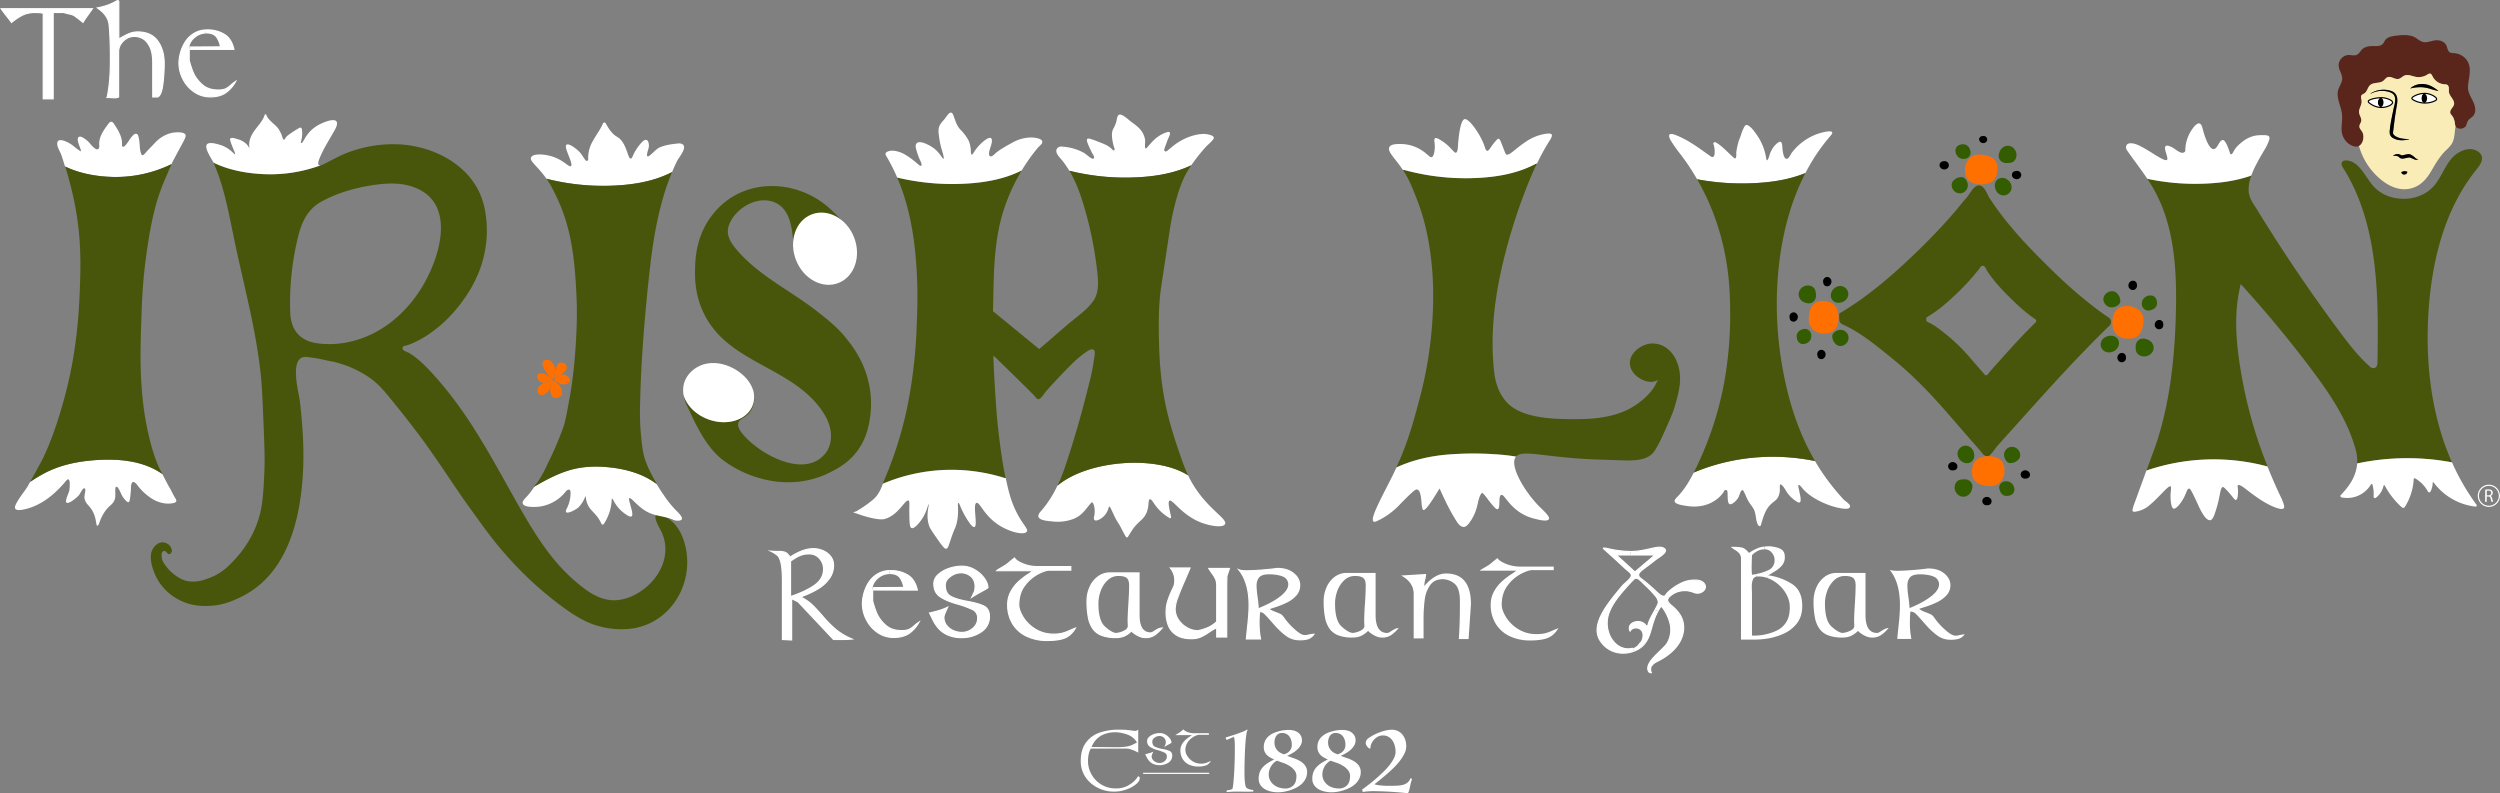 <svg xmlns="http://www.w3.org/2000/svg" viewBox="0 0 2114.27 670.93"><rect x="0" y="0" width="2114.27" height="670.93" fill="#808080" stroke="none"/><defs><style>.cls-1,.cls-12{fill:#fff;}.cls-2,.cls-3,.cls-9{fill:none;}.cls-10,.cls-2,.cls-3{stroke:#000;}.cls-10,.cls-11,.cls-12,.cls-2,.cls-3,.cls-9{stroke-miterlimit:10;}.cls-2{stroke-width:3px;}.cls-4{fill:#47560b;}.cls-10,.cls-5{fill:#ff7000;}.cls-6{fill:#335d00;}.cls-7{fill:#5a261b;}.cls-8{fill:#f9ecb7;}.cls-11,.cls-12,.cls-9{stroke:#fff;}</style></defs><title>irishLion-logo-est</title><g id="Layer_2" data-name="Layer 2"><g id="Layer_1-2" data-name="Layer 1"><path class="cls-1" d="M2019.57,80.55l-10.16.15a6,6,0,0,0,0,12l10.16-.15a6,6,0,0,0,0-12Z"/><path class="cls-1" d="M2043,89.16h11.78c7.72,0,7.73-12,0-12H2043c-7.72,0-7.73,12,0,12Z"/><path class="cls-1" d="M1204.95,425.77a3.93,3.93,0,0,0-1.35,1.26l2.8.76,0-.55a1.5,1.5,0,0,0-3,0l0,.55a1.51,1.51,0,0,0,2.8.76c-.12.16.14-.13,0,0a2.13,2.13,0,0,0,.24-.14,1.5,1.5,0,1,0-1.51-2.59Z"/><path class="cls-2" d="M65.81,148"/><path class="cls-2" d="M118.57,122.63"/><path class="cls-3" d="M869.94,156.67"/><path class="cls-3" d="M740.34,438.53"/><path class="cls-4" d="M1418.78,307.61c4,11.57,1.74,22.42-2.68,37-1.45,4.79-3.62,9.69-8,19.49-7.52,16.93-10.14,19.34-12.15,20.77-1.44,1-5.62,5-21.59,4.51-8.33-.23-16.66-.52-25-.82-41.12-1.49-61.87-8.64-67.29-2.46a169.87,169.87,0,0,0-18.37-2,269,269,0,0,0-41.47.47c-14.21,1.38-28.4,4.74-41.27,10.72,9.74-21.14,14.44-38.73,19.64-58.22,15.09-56.48,11.32-102,10.25-113-3-31.12-10.33-49.64-12.42-55.08-4.77-12.41-7.6-18.75-11.87-25.12l.48-.32.1,0a197,197,0,0,0,56.55,7.06c18.6-.43,37.68-3.07,54.34-11.78a7,7,0,0,1,1.82-.67c-2.32,4.8-4.47,9.68-6.49,14.61a469,469,0,0,0-24.29,78.26c-5.87,27.43-8.62,55.77-5.41,83.73,1.5,13.05,7,25.46,19.06,31.86,13.93,7.41,33.34,7.79,48.8,7.87,13,.07,26.23-.89,38.47-5.29a59.77,59.77,0,0,0,18.83-10.77,54.53,54.53,0,0,0,9-9.45,41.67,41.67,0,0,0,4.24-7.8,9.17,9.17,0,0,1-2.83,1.36c-7.65,2.23-20.28-5.08-20.82-14.89-.53-9.44,10.33-17,18.68-17.17h.33C1408.06,290.52,1415.54,298.11,1418.78,307.61Z"/><path class="cls-1" d="M1312.32,113.87c.76,1.63-1.85,5.09-2.64,6.38a194.09,194.09,0,0,0-9.79,18,7,7,0,0,0-1.82.67c-16.66,8.71-35.74,11.36-54.34,11.78a197,197,0,0,1-56.55-7.06l-.1,0-.48.32q-.29-.47-.62-.93c-6.39-9.28-12.91-15-11-18.63,1.44-2.76,6.77-2.67,10.54-2.6a33.4,33.4,0,0,1,16.89,5.33c5.22,3.37,6.95,6.49,8.59,5.71,2.09-1,2.83-7.77,2.19-12.51-.14-1-.44-2.72.43-3.35.7-.51,1.92-.06,3.45.76a38.6,38.6,0,0,1,9.37,7.25c3.19,3.23,3.95,4.4,4.87,4.14,1.51-.42,1.6-4.22,1.79-7,.09-1.5,1.41-20.45,5.48-21.36s14.46,14.59,17.15,23.68c.16.57.85,3,2.08,3.12,1.44.14,2.55-3,6.68-7.86,2-2.3,2.42-2.45,2.82-2.39,1.36.16,2,2.77,5.1,10.57.91,2.27,1,2.49,1.4,2.69,2.67,1.51,7.19-4.7,18-11.64a40.59,40.59,0,0,1,15.11-5.75C1309.86,112.75,1311.82,112.79,1312.32,113.87Z"/><path class="cls-1" d="M1301.7,428.23c3.64,3.65,9.47,8.7,8.19,10.86-1.49,2.53-9.94.14-12.13-.42a38.13,38.13,0,0,1-12.35-5.33c-10.35-6.83-13.32-15.66-15.86-14.72-2.7,1-.33,11.26-2.93,12-1.32.39-3.25-2-7.13-6.74-.47-.59-5.48-7.77-6.25-7-2.71,2.75-3.37,9.56-4.59,13.27a39,39,0,0,1-6.43,12.57c-1.74,2.12-3.16,3-4.44,2.92-2.8-.07-5-3.2-6.38-5.46-8.23-13.05-13.63-27-14-27-.59.68-10.64,18.46-13.5,18.14-2.61-.3-.68-15.75-5.24-17.3-1.29-.43-2.86.32-15.66,13.52a61.75,61.75,0,0,1-18.9,13.33c-1.33.58-2.13.46-2.52.18-3.52-2.56,9.07-24.22,17.16-40.92.78-1.62,1.53-3.22,2.26-4.79,12.87-6,27.06-9.34,41.27-10.72a269,269,0,0,1,41.47-.47,169.87,169.87,0,0,1,18.37,2,4.58,4.58,0,0,0-.57.77C1276.82,394.94,1290.07,416.51,1301.7,428.23Z"/><path class="cls-3" d="M1447.23,316.56"/><g id="_Group_" data-name="&lt;Group&gt;"><path class="cls-1" d="M1564.62,428.1c.17,3.5-7.58,1.86-9.76,1.4-9.5-2-23.67-8.11-30.66-16.72-.53-.65-2.38-3-3.08-2.64s0,2.2.63,5.76c.39,2.08,3.28,11.94-2.28,8.29a28.86,28.86,0,0,1-8.22-7.78c-1.19-1.77-2.11-3.83-3.59-5.39-2.64-2.8-2.47-.73-2.43,2a15.25,15.25,0,0,1-1.21,6.83c-1.48,3.17-3.57,4-6.08,6.3-4.89,4.5-6.4,10.29-8.31,16.36-.24.75-.32,2.25-1.26,2.46s-1.89-1.43-2.16-2.16c-1.38-3.73-1.14-7.94-2.77-11.56-1.1-2.45-3-4.47-4.4-6.75-1.77-2.84-2.79-6.07-4.4-9-2-3.66-3.62,3.65-4.24,4.77a14.82,14.82,0,0,1-5.41,5.69c-1.51.89-2.88.63-3.36-1.13-.77-2.9-.38-6.21-.74-9.23a1.41,1.41,0,0,0-2.64-.5,9.91,9.91,0,0,1-.5.88c-4.11,6.3-11.11,10.43-18.52,11.83a37.3,37.3,0,0,1-12.66.08c-2.19-.36-10-1.14-10.35-4-.2-1.49,2.2-3.55,3.09-4.5,5.38-5.72,9.51-12.62,13.11-19.69,32.14-13.64,68.42-16.79,102.57-9.75a179,179,0,0,0,11.91,17.84q5.82,7.67,12.37,14.75C1560.52,423.81,1564.53,426.15,1564.62,428.1Z"/><path class="cls-1" d="M1536.79,113.34c2.42-.89,17.07-5.25,11.53,1.23-2.17,2.55-4.3,5.12-6.34,7.79a162.31,162.31,0,0,0-15.14,24c-15.47,6.29-32.53,8.35-49.23,8.72a205.25,205.25,0,0,1-42.33-3.47,198.23,198.23,0,0,0-13.49-20.38,131.55,131.55,0,0,1-8.61-12.06c-1.3-2.2-1.87-4-1.48-5s2-1.27,4.92-.15c11.49,4.37,20.25,11.34,30.17,18.23a2.51,2.51,0,0,0,1.4.59c1.2,0,1.74-1.49,1.85-2.68a20,20,0,0,0-.78-7.7c-.2-.65-.39-1.42.06-1.92s1.55-.25,2.25.17c5.57,3.35,9.8,8.48,14.72,12.72,2.7,2.32,2-3.34,2.1-4.67a60.54,60.54,0,0,1,1.78-8.46c.67-2.64.81-1.82,2.61-7.45a33.32,33.32,0,0,1,1.81-4.49c1.1-2.28,2-3.54,4.43-1.92,2.69,1.78,5,5.19,6.84,7.8A46.42,46.42,0,0,1,1493.7,134c.12.77.3,1.33,1,1.6a19.86,19.86,0,0,0,2-5.08c1.27-3.79,4-8.19,7.55-10.25s2.85,4.4,3.35,6.91c.37,1.88.89,7.44,3.67,7.13,1.63-.17,3.15-3.92,4.07-5.16a46.52,46.52,0,0,1,5.5-6.07A47.94,47.94,0,0,1,1536.79,113.34Z"/><path class="cls-4" d="M1506.73,306.7c4.84,29.37,13.36,57.76,28.27,83.2-34.15-7-70.43-3.89-102.57,9.75.61-1.18,1.2-2.37,1.78-3.55A285.34,285.34,0,0,0,1457.89,325a320.67,320.67,0,0,0,5.32-61.89v-.81q-.07-8.17-.51-16.33c-1.81-33.45-10.89-65.68-27.42-94.35a205.25,205.25,0,0,0,42.33,3.47c16.7-.37,33.75-2.43,49.23-8.72-14.07,27.16-21,58-23.36,88.34A302.06,302.06,0,0,0,1506.73,306.7Z"/></g><path class="cls-5" d="M1529.65,270.18a11,11,0,0,0,3.94,8.77,14.74,14.74,0,0,0,10.56,3.09,11.72,11.72,0,0,0,7.6-3.23c2.27-2.38,3-5.84,3.13-9.12a20.18,20.18,0,0,0-.79-7,11.52,11.52,0,0,0-3.89-5.73,13.21,13.21,0,0,0-6.89-2.34,14.65,14.65,0,0,0-6.83.89c-4.32,1.8-6,6.2-6.57,10.57A27.44,27.44,0,0,0,1529.65,270.18Z"/><path class="cls-6" d="M1524.12,278.59c-3.43,1.19-5.27,3.75-4.49,7.45a7.22,7.22,0,0,0,1.51,3.31c1.73,2,4.41,1.95,6.64,1a6.87,6.87,0,0,0,3.33-3.1,6.7,6.7,0,0,0,.7-2.86,6.14,6.14,0,0,0-.87-3.74,5.58,5.58,0,0,0-3.38-2.42A6,6,0,0,0,1524.12,278.59Z"/><path class="cls-6" d="M1549.53,284.13q0,.09,0,.18a9.33,9.33,0,0,0,2.45,6.13,6.25,6.25,0,0,0,2.92,2,6.56,6.56,0,0,0,5.15-.93,6.78,6.78,0,0,0-1.77-12.36,7,7,0,0,0-4.22.27C1552.29,280.07,1549.75,281.72,1549.53,284.13Z"/><path class="cls-6" d="M1521.56,246.47a6.69,6.69,0,0,0-.3,3.83,7.66,7.66,0,0,0,2.08,3.74,8.38,8.38,0,0,0,4.31,2.17,6.86,6.86,0,0,0,4.11,0,6.18,6.18,0,0,0,3.19-2.74,7.84,7.84,0,0,0,.76-5c-.15-1.63-.31-3.44-1.72-5a6.84,6.84,0,0,0-4.39-2A7.9,7.9,0,0,0,1521.56,246.47Z"/><path class="cls-6" d="M1548.61,248a6.21,6.21,0,0,0,6.53,8.06,9,9,0,0,0,5.59-2.21,7.23,7.23,0,0,0,2.43-5.43,7.06,7.06,0,0,0-6.16-6.54C1553.19,241.49,1549.55,244.41,1548.61,248Z"/><path d="M1537.5,300.59a3.51,3.51,0,0,0,.66,1.68,2.83,2.83,0,0,0,3.37.67,3.59,3.59,0,0,0,1.89-3,3.39,3.39,0,0,0-2.31-3.49,3,3,0,0,0-3.72,2.91C1537.41,299.78,1537.43,300.19,1537.5,300.59Z"/><path class="cls-3" d="M1537.5,300.59a3.51,3.51,0,0,0,.66,1.68,2.83,2.83,0,0,0,3.37.67,3.59,3.59,0,0,0,1.89-3,3.39,3.39,0,0,0-2.31-3.49,3,3,0,0,0-3.72,2.91C1537.41,299.78,1537.43,300.19,1537.5,300.59Z"/><path d="M1514,268.89a3.51,3.51,0,0,0,.66,1.68,2.83,2.83,0,0,0,3.37.67,3.59,3.59,0,0,0,1.89-3,3.39,3.39,0,0,0-2.31-3.49,3,3,0,0,0-3.72,2.91C1513.86,268.07,1513.89,268.49,1514,268.89Z"/><path class="cls-3" d="M1514,268.89a3.51,3.51,0,0,0,.66,1.68,2.83,2.83,0,0,0,3.37.67,3.59,3.59,0,0,0,1.89-3,3.39,3.39,0,0,0-2.31-3.49,3,3,0,0,0-3.72,2.91C1513.86,268.07,1513.89,268.49,1514,268.89Z"/><path d="M1542.44,239a3.51,3.51,0,0,0,.66,1.68,2.83,2.83,0,0,0,3.37.67,3.59,3.59,0,0,0,1.89-3,3.39,3.39,0,0,0-2.31-3.49,3,3,0,0,0-3.72,2.91C1542.35,238.22,1542.38,238.63,1542.44,239Z"/><path class="cls-3" d="M1542.44,239a3.51,3.51,0,0,0,.66,1.68,2.83,2.83,0,0,0,3.37.67,3.59,3.59,0,0,0,1.89-3,3.39,3.39,0,0,0-2.31-3.49,3,3,0,0,0-3.72,2.91C1542.35,238.22,1542.38,238.63,1542.44,239Z"/><path d="M1681.08,426.73a3.51,3.51,0,0,0,1.7-.61,2.83,2.83,0,0,0,.78-3.35,3.59,3.59,0,0,0-2.93-2,3.39,3.39,0,0,0-3.56,2.2,3,3,0,0,0,2.79,3.81C1680.27,426.79,1680.68,426.77,1681.08,426.73Z"/><path class="cls-3" d="M1681.08,426.73a3.51,3.51,0,0,0,1.7-.61,2.83,2.83,0,0,0,.78-3.35,3.59,3.59,0,0,0-2.93-2,3.39,3.39,0,0,0-3.56,2.2,3,3,0,0,0,2.79,3.81C1680.27,426.79,1680.68,426.77,1681.08,426.73Z"/><g id="_Group_2" data-name="&lt;Group&gt;"><path class="cls-1" d="M1005.77,404c12.92,25.5,32.89,34.45,30.22,39.29-1.83,3.35-12.67,1.5-20.15-1.34-16.38-6.22-24.22-20.06-26.84-18.49-1.78,1.06.69,9.81,1.42,13.87a.81.81,0,0,1-1.21.83A38.6,38.6,0,0,1,977.57,428c-2.35-3.1-3.76-6.06-5.14-5.76-1.7.38-.38,5.16-2.6,10.92-2.68,6.94-7.44,7.35-12.95,16.13-1.34,2.13-2.25,3.47-2.91,4.69a1,1,0,0,1-1.73.07c-2.37-3.64-4.05-8-6.69-12-2.76-4.15-4.62-9.22-6.77-13.24a.61.61,0,0,0-1.13.15,15.2,15.2,0,0,1-4.77,8.22c-1.43,1.21-3.59,2.72-5.53,3a2,2,0,0,1-2-.76,3.21,3.21,0,0,1-.08-2.37c.72-3.47.93-8.56-1.06-11.79a.86.86,0,0,0-1.36-.1c-4.75,5.48-7.84,11.07-15.34,13.81a36.82,36.82,0,0,1-6.67,1.77,39.37,39.37,0,0,1-11,.23c-2.9-.32-12.73-.65-11.63-5.32a8,8,0,0,1,2.12-3.34,93.24,93.24,0,0,0,13.89-21.5c24.83-21.28,82.91-26.36,110.48-8.82C1005.13,402.66,1005.45,403.31,1005.77,404Z"/><path class="cls-1" d="M1026.56,116.51c.09,1.79-5.41,6.15-6.67,7.58a160.33,160.33,0,0,0-12.44,15.72c-16,7.62-34,10-51.55,10.4a195.3,195.3,0,0,1-51.56-5.76,71.43,71.43,0,0,0-7.56-10.55c-1.75-2-4.75-5.44-2.82-8.25a4.11,4.11,0,0,1,3.55-1.7,44.46,44.46,0,0,1,19.18,5.31c1.62.87,5.82,4.93,7.4,4.94,2.84,0,0-3.74-.76-5.31-3.24-6.75-4.88-10.17-3.83-11.38.87-1,4.39.4,11.45,3.17,4.55,1.79,6.94,3,9.22,5.26a11.9,11.9,0,0,0,1.25,1.14.78.78,0,0,0,1.23-.59c0-1.18-.63-2.27-1-3.6-1.37-5.8-1.47-8.86-1.07-11.15.54-3.22,1.45-2.58,3.46-8.65.52-1.56.53-4.65,1.92-5.8,2.48-2.05,9,4.54,11.08,6,3.06,2.2,6.19,4.47,8.37,7.54a17.37,17.37,0,0,1,3.06,8c.12.91-.61,6.24.32,6.62s2.11-1.93,5.77-5.68A29.55,29.55,0,0,1,985,112.46c3.38-1.33,5.67-1.58,3.88,2.58q-2.41,5.56-4.27,11.32a1.32,1.32,0,0,0,2,1.5,12.67,12.67,0,0,0,1.05-.74c1.67-1.36,3.31-2.78,5-4.1,14.1-10.8,26.55-9.72,26.55-9.72C1020.75,113.51,1026.44,114.2,1026.56,116.51Z"/><path class="cls-4" d="M839.81,263.2q19.53,16,39.05,32L902.27,275c7.26-6.25,16.26-12.21,22-20,6-8.19,4.39-19.48,3.21-29.06a314.21,314.21,0,0,0-10.09-49.37c-3.22-11.11-7.11-22.3-13-32.2a195.3,195.3,0,0,0,51.56,5.76c17.58-.4,35.57-2.78,51.55-10.4q-2.25,3.29-4.2,6.75c-7.82,14-12.43,37.41-13.87,47.06L982,242.75c-2.26,15.23-2.18,31.58-1.8,47,0,.1,0,.21,0,.32.38,13,1.17,35.74,7.72,61.8,2.76,10.92,6.35,21.74,7.4,24.86,3.73,11.1,6.2,18.43,9.45,25.25-27.57-17.54-85.65-12.46-110.48,8.82a134.83,134.83,0,0,0,6.36-15.8c4.25-12.46,8.11-25.05,11.71-37.71q4.86-17.17,9.09-34.52a157.24,157.24,0,0,0,3.69-18.45c.24-2,1.5-6.84-.07-8.32s-4.44.32-5.83,1.22a88,88,0,0,0-13.24,11.09c-4.94,4.82-9.69,9.86-14.38,14.93q-3.51,3.81-7,7.66c-1.42,1.55-4.21,6.87-6.66,6.7-1.1-.07-3-2.78-3.73-3.52-3.73-3.75-7.5-7.45-11.26-11.16-6.6-6.49-13.25-12.91-19.83-19.42-1.19-1.19-2.3-2.09-3.07-2.73.53,15.77,1.43,29.24,2.27,41.49,1.21,17.47,3,31.13,4.78,43.45,1,6.67,1.77,11.17,2.83,16.11.16.77.32,1.52.5,2.27l-.73.15A149,149,0,0,0,746.65,409c.42-1.11.76-2.1,1.11-2.9A322,322,0,0,0,768,340.64a417.62,417.62,0,0,0,7.3-66.3c.61-14.87,1.43-36.54-1.68-64.61-2.26-20.41-6.72-40.67-14.83-59.56a200.89,200.89,0,0,0,50.86,5.42c18.63-.42,37.71-3,54.45-11.45a160.34,160.34,0,0,0-14.49,31.12c-8.91,26.11-9.14,53.49-9.67,80.77Q839.84,259.69,839.81,263.2Z"/><path class="cls-1" d="M877.73,117c1.75.5,4.13,1.32,3.72,3.55-.23,1.29-2.88,3.39-3.75,4.43q-2.13,2.56-4.15,5.2a155.73,155.73,0,0,0-9.46,13.94c-16.73,8.46-35.82,11-54.45,11.45a200.89,200.89,0,0,1-50.86-5.42c-.81-1.88-1.66-3.75-2.54-5.61-1.33-2.79-2.75-5.55-4.24-8.26-.72-1.32-1.47-2.62-2.23-3.92-1.12-1.92-1.51-3,.84-4.15a8.23,8.23,0,0,1,2-.62c5.4-.88,11.48,2.41,11.48,2.41,9.51,5.16,13.58,11.06,14.9,10.22s-1.11-5.14-1.45-6a62.87,62.87,0,0,1-2.83-8.39,7.18,7.18,0,0,1-.25-3c1.2-6.15,12.26.35,14.71,2.12,5.8,4.2,7.9,9.69,8.78,9.27s-1.66-8.1-1.88-9a76.09,76.09,0,0,1-2.25-12.57,13.56,13.56,0,0,1,.35-5.29c.9-2.85,3.21-4.85,5-7.12,1.48-1.87,4.9-8.09,6.91-3.17,1.83,4.5,2.64,8.8,6.12,12.53a40.55,40.55,0,0,1,6.54,8.49,14.44,14.44,0,0,1,1.12,2.58,26.74,26.74,0,0,1,1.2,7.33c.06,1.53.28,4.39,2,1.63a41.7,41.7,0,0,1,6.55-8.22c1.9-1.79,9.61-8.69,9.25-1.92-.15,2.84-1.67,5.62-2.16,8.41-.18,1-.61,2.9.16,3.81,1.37,1.64,3.67-.78,4.74-1.8,2.79-2.64,7.86-5.63,15.29-9.68C862.83,117,871.11,115.19,877.73,117Z"/><path class="cls-1" d="M859,431.85c5.74,11.92,11,15.45,9.36,17.78-2.35,3.43-16.72.2-27.23-8.14-9.67-7.67-12.84-17.09-15.32-16.18-3.4,1.25,1.38,19.46-1.7,20.43-2.09.67-6.51-6.91-7.85-9.22-3.87-6.62-4.87-11.38-5.78-11.21-1.19.22,1.12,8.07-1.71,18.3-1,3.57-1.28,2.7-4.06,10.69-2.4,6.94-2.83,9.47-4.44,9.75-1.08.18-2.33-.69-7.1-7.56-4.29-6.19-6.44-9.28-7.18-11.24-3.51-9.34.1-18.52-.63-18.67-.57-.1-1.34,5.69-5.29,11.82-2.28,3.53-6.82,9.13-9.19,8.19-1.67-.66-1.75-4.85-1.87-13.21-.1-7.44.43-9.52-.63-10-2.84-1.41-8.64,12.67-20.48,15.59-5.8,1.43-20.68-3.52-24-4.94l0,.09a5.06,5.06,0,0,0-2-.45l0-.08a4.23,4.23,0,0,0,.3-.55c.87-.3,1.5-.46,1.79-.54,1.82-1.05,4.36-2.58,7.26-4.59a88.82,88.82,0,0,0,7.57-5.79c4.45-4,6.45-9.23,7.84-13a149,149,0,0,1,103.14-4.78l.73-.15C852.8,414.78,854.68,422.85,859,431.85Z"/></g><path class="cls-1" d="M156.9,114c.62,1.38-.9,4.17-3.94,9.75-.87,1.56-1.25,2.31-2.05,3.77-.3.54-.6,1.1-.89,1.65-2.05,4-2.28,4.13-4,7.56-.27.55-.55,1.15-1,2.05a107.42,107.42,0,0,1-49.47,10.86c-13.2-.28-28.11-2.76-40.56-8.85q-1.45-4.73-3-9.4c-1.06-3.14-3.59-6.51-3.6-9.91,0-5.93,8.62-1.45,11.37.3,3.06,2,4.3,3.53,7.36,5.49,1,.63,1.75,1.48,1.08-.91s-4.63-10.24-.77-10.81c2.12-.31,6.42,3.36,7.8,4.8,1.19,1.23,6.27,8.24,8.32,5.2a4.65,4.65,0,0,0,.35-3c-.43-6.6,3.74-12.52,7.72-17.81.66-.88,1.5-1.83,2.58-1.75s1.7,1,2.25,1.82c3.46,5.23,7.07,11,6.73,17.22-.16,3.13,1.66,2.37,3.25.48,2.32-2.71,3.82-6.1,6.5-8.45a2.78,2.78,0,0,1,2.57-.88,2.83,2.83,0,0,1,1.5,2c1,3.25,1,6.66,1.33,10,.12,1.18.7,5.49,1.89,6,.92.4,2.1-1.06,2.84-1.92,2.7-3.12,5.72-5.94,8.5-9a27.89,27.89,0,0,1,13.59-7.87C149.23,111.64,155.71,111.41,156.9,114Z"/><path class="cls-1" d="M148.15,421.13c1.72,2.64,1.23,3.83-2.08,4.44-5.84,1.08-12-.5-17.08-3.5a47.4,47.4,0,0,1-13-12,7.7,7.7,0,0,0-2.13-2.1c-3.61-2-3,5.3-3.22,7.26-.68,7.13-.87,9.1-1.89,9.43s-2.64-1.52-4.15-3.4c-2.15-2.71-3-6.5-5.18-9.17a1,1,0,0,0-1.8.52c-.46,3,.52,7.14-.74,10.19-1.82,4.41-4.17,4.07-8.08,9.68-4.63,6.65-4.94,12.27-6.45,12.11C81,444.39,81.8,440,79.15,434c-3-6.77-6.61-7.06-7.66-12.51-.43-2.22.92-5.42.61-7.72a.92.92,0,0,0-1.56-.55c-1.83,1.67-2.72,4.59-4.47,6.32-1.34,1.34-8.76,7.84-10.17,5.12-.82-1.58,2.43-8.14,2.73-9.9s1.52-13.29-2.86-8C46.42,418.1,34.36,428,20,430.89c-4.54.91-9.19,1-6.6-4.34s6.54-9.86,9.69-14.7c0,0,.23-.35,2.39-4.26,0,0,0,0,0,0a128.44,128.44,0,0,1,11.11-6.82C49,394,62.7,390.8,76.72,389.47c20.48-1.93,43.38-.72,60.57,11.45,5.14,9.95,6,11.33,6,11.33C145.12,415.09,146.31,418.3,148.15,421.13Z"/><path class="cls-4" d="M145.1,138.8c-.66,1.44-1.64,3.66-3.36,7.67-2.54,6-3.82,8.93-4.67,11.17,0,0-2.05,5.33-4,11.53-5,16.32-7.71,35-9.15,45.34-.47,3.39-1.26,8.89-2,16.2-1.53,14.92-2,27.61-2.42,40.7-.85,25.72-1.53,49.55,2.83,79.09,0,0,4.41,29.88,13.32,47.21.59,1.15,1.14,2.22,1.65,3.2-17.19-12.16-40.09-13.37-60.57-11.45C62.7,390.8,49,394,36.57,400.76a128.44,128.44,0,0,0-11.11,6.82C27,404.72,29.65,400,34,392.07c8.9-16.32,18.76-45.4,25-74.25,5.12-23.65,7.58-47.67,8.47-71.82.77-21,1.48-43.39-4-72.23-1.83-9.65-4.24-19.19-7-28.61-.44-1.45-.88-2.91-1.33-4.35,12.45,6.09,27.36,8.57,40.56,8.85A107.42,107.42,0,0,0,145.1,138.8Z"/><g id="_Group_3" data-name="&lt;Group&gt;"><path class="cls-4" d="M1783.37,268.55a4.44,4.44,0,0,1,.6,6.88c-27.33,26.5-52.76,54.86-78.17,83.19L1689.29,377c-1.6,1.79-5.86,8.52-8.17,8.93-3,.54-5-3.24-6.89-5.33q-12.31-13.93-24.44-28c-15.16-17.61-30.88-34.31-49-49-12.64-10.22-27.4-22.68-42.62-29.28a4.41,4.41,0,0,1-2.64-3.8c-.14-2.34-.27-5.29.16-5.54,25.38-14.79,48.42-35.35,69.38-55.91q15.58-15.27,29.75-31.88c1.06-1.25,2.38-3,4.6-5.68s2.63-3,4.3-5c2.57-3,6.29-11.47,11.46-9.37,3.75,1.52,5.19,6.94,7.18,10,2.17,3.37,4.44,6.67,6.79,9.92,4.59,6.35,9.5,12.46,14.62,18.39,10,11.63,21,22.68,31.91,33.32a387.65,387.65,0,0,0,37.75,32.78C1776.66,264,1780,266.3,1783.37,268.55Zm-61.87,4.15a1.8,1.8,0,0,0-.24-2.78c-1.36-.91-2.71-1.82-4-2.8A157.42,157.42,0,0,1,1702,253.85c-4.42-4.3-8.85-8.77-12.91-13.48-2.07-2.4-4.05-4.87-5.91-7.44-1-1.32-1.87-2.65-2.75-4s-1.38-3.43-2.91-4.05c-2.09-.84-3.6,2.56-4.64,3.8-.67.81-.8.89-1.74,2s-1.43,1.8-1.86,2.31c-3.82,4.47-7.84,8.78-12,12.89-8.48,8.32-17.81,16.64-28.08,22.63a6.16,6.16,0,0,0-.06,2.24,1.76,1.76,0,0,0,1.06,1.53c6.16,2.68,12.13,7.71,17.25,11.85a154.43,154.43,0,0,1,19.81,19.8q4.92,5.71,9.89,11.34c.75.84,1.57,2.38,2.79,2.16.93-.17,2.65-2.9,3.3-3.61l6.68-7.45C1700.16,294.89,1710.45,283.42,1721.51,272.7Z"/></g><path class="cls-3" d="M1659.65,152"/><path class="cls-6" d="M1659.4,149.78l-.18,0a9.33,9.33,0,0,0-6.26,2.12,6.25,6.25,0,0,0-2.16,2.81,6.56,6.56,0,0,0,.65,5.19,6.78,6.78,0,0,0,12.44-1.11,7,7,0,0,0,0-4.23C1663.31,152.75,1661.8,150.13,1659.4,149.78Z"/><path class="cls-6" d="M1700.81,123.87a6.69,6.69,0,0,0-3.81-.51,7.66,7.66,0,0,0-3.84,1.88,8.38,8.38,0,0,0-2.39,4.19,6.86,6.86,0,0,0-.26,4.1,6.18,6.18,0,0,0,2.56,3.33,7.84,7.84,0,0,0,5,1c1.64-.06,3.45-.12,5-1.45a6.84,6.84,0,0,0,2.22-4.27A7.9,7.9,0,0,0,1700.81,123.87Z"/><path class="cls-6" d="M1695.49,150.79a6.21,6.21,0,0,0-8.4,6.09,9,9,0,0,0,1.91,5.7,7.23,7.23,0,0,0,5.29,2.72,7.06,7.06,0,0,0,6.86-5.8C1701.78,155.71,1699.07,151.92,1695.49,150.79Z"/><path d="M1643.6,136.88a3.51,3.51,0,0,0-1.72.57,2.83,2.83,0,0,0-.85,3.33,3.59,3.59,0,0,0,2.89,2,3.39,3.39,0,0,0,3.61-2.12,3,3,0,0,0-2.71-3.87C1644.42,136.84,1644,136.84,1643.6,136.88Z"/><path class="cls-3" d="M1643.6,136.88a3.51,3.51,0,0,0-1.72.57,2.83,2.83,0,0,0-.85,3.33,3.59,3.59,0,0,0,2.89,2,3.39,3.39,0,0,0,3.61-2.12,3,3,0,0,0-2.71-3.87C1644.42,136.84,1644,136.84,1643.6,136.88Z"/><path d="M1704.81,145.11a3.51,3.51,0,0,0-1.72.57,2.83,2.83,0,0,0-.85,3.33,3.59,3.59,0,0,0,2.89,2,3.39,3.39,0,0,0,3.61-2.12,3,3,0,0,0-2.71-3.87C1705.63,145.07,1705.22,145.07,1704.81,145.11Z"/><path class="cls-3" d="M1704.81,145.11a3.51,3.51,0,0,0-1.72.57,2.83,2.83,0,0,0-.85,3.33,3.59,3.59,0,0,0,2.89,2,3.39,3.39,0,0,0,3.61-2.12,3,3,0,0,0-2.71-3.87C1705.63,145.07,1705.22,145.07,1704.81,145.11Z"/><path class="cls-5" d="M1682.89,411.08a11,11,0,0,0,8.9-3.65,14.74,14.74,0,0,0,3.43-10.45,11.72,11.72,0,0,0-3-7.71c-2.3-2.35-5.74-3.19-9-3.43a20.18,20.18,0,0,0-7,.57,11.52,11.52,0,0,0-5.86,3.7,13.21,13.21,0,0,0-2.56,6.81,14.65,14.65,0,0,0,.67,6.86c1.66,4.38,6,6.22,10.35,6.91A27.44,27.44,0,0,0,1682.89,411.08Z"/><path class="cls-6" d="M1691.19,414.58c1.08,3.47,3.58,5.39,7.3,4.73a7.22,7.22,0,0,0,3.36-1.4c2-1.66,2.09-4.35,1.18-6.61a6.87,6.87,0,0,0-3-3.43,6.7,6.7,0,0,0-2.84-.8,6.14,6.14,0,0,0-3.77.75,5.58,5.58,0,0,0-2.53,3.3A6,6,0,0,0,1691.19,414.58Z"/><path class="cls-6" d="M1699.78,391.66l.18,0a9.33,9.33,0,0,0,6.21-2.25,6.25,6.25,0,0,0,2.1-2.86,6.56,6.56,0,0,0-.76-5.18,6.78,6.78,0,0,0-12.41,1.37,7,7,0,0,0,.13,4.23C1695.82,388.77,1697.39,391.37,1699.78,391.66Z"/><path class="cls-6" d="M1657.77,419.54a6.69,6.69,0,0,0,3.82.43,7.66,7.66,0,0,0,3.81-2,8.38,8.38,0,0,0,2.3-4.24,6.86,6.86,0,0,0,.17-4.11,6.18,6.18,0,0,0-2.63-3.28,7.84,7.84,0,0,0-5-.92c-1.64.09-3.45.19-5,1.56a6.84,6.84,0,0,0-2.13,4.32A7.9,7.9,0,0,0,1657.77,419.54Z"/><path class="cls-6" d="M1661.37,391.41a6.21,6.21,0,0,0,8.27-6.26,9,9,0,0,0-2-5.66,7.23,7.23,0,0,0-5.34-2.61,7.06,7.06,0,0,0-6.74,5.94C1655,386.62,1657.78,390.35,1661.37,391.41Z"/><path d="M1713.54,404.23a3.51,3.51,0,0,0,1.7-.61,2.83,2.83,0,0,0,.78-3.35,3.59,3.59,0,0,0-2.93-2,3.39,3.39,0,0,0-3.56,2.2,3,3,0,0,0,2.79,3.81C1712.73,404.29,1713.14,404.28,1713.54,404.23Z"/><path class="cls-3" d="M1713.54,404.23a3.51,3.51,0,0,0,1.7-.61,2.83,2.83,0,0,0,.78-3.35,3.59,3.59,0,0,0-2.93-2,3.39,3.39,0,0,0-3.56,2.2,3,3,0,0,0,2.79,3.81C1712.73,404.29,1713.14,404.28,1713.54,404.23Z"/><path d="M1652.18,397.28a3.51,3.51,0,0,0,1.7-.61,2.83,2.83,0,0,0,.78-3.35,3.59,3.59,0,0,0-2.93-2,3.39,3.39,0,0,0-3.56,2.2,3,3,0,0,0,2.79,3.81C1651.36,397.34,1651.77,397.33,1652.18,397.28Z"/><path class="cls-3" d="M1652.18,397.28a3.51,3.51,0,0,0,1.7-.61,2.83,2.83,0,0,0,.78-3.35,3.59,3.59,0,0,0-2.93-2,3.39,3.39,0,0,0-3.56,2.2,3,3,0,0,0,2.79,3.81C1651.36,397.34,1651.77,397.33,1652.18,397.28Z"/><path class="cls-6" d="M1793.13,255.2q0-.09,0-.18a9.11,9.11,0,0,0-2.13-6.28,6.46,6.46,0,0,0-2.89-2.2,7.6,7.6,0,0,0-9,4.65,6.63,6.63,0,0,0,.83,5.42,7.13,7.13,0,0,0,3.81,3,7.51,7.51,0,0,0,4.39,0C1790,259.07,1792.74,257.59,1793.13,255.2Z"/><path class="cls-6" d="M1820.71,296.94a6.47,6.47,0,0,0,.57-3.8,7.53,7.53,0,0,0-1.9-3.87,8.8,8.8,0,0,0-4.32-2.45,7.38,7.38,0,0,0-4.26-.31,6.37,6.37,0,0,0-3.49,2.52,7.6,7.6,0,0,0-1.13,4.94c0,1.64.08,3.45,1.45,5.06a7.21,7.21,0,0,0,4.41,2.28A8.27,8.27,0,0,0,1820.71,296.94Z"/><path class="cls-6" d="M1791.64,292.43c1.51-4.4-1.42-8.39-6.22-8.48a9.61,9.61,0,0,0-5.95,1.83,6.71,6.71,0,0,0,3,12.19A8.5,8.5,0,0,0,1791.64,292.43Z"/><path d="M1806.72,240.72a3.43,3.43,0,0,0-.57-1.72,3,3,0,0,0-3.45-.89,3.6,3.6,0,0,0-2.16,2.86,3.37,3.37,0,0,0,2.16,3.63,3.07,3.07,0,0,0,4.05-2.66A11.85,11.85,0,0,0,1806.72,240.72Z"/><path class="cls-3" d="M1806.72,240.72a3.43,3.43,0,0,0-.57-1.72,3,3,0,0,0-3.45-.89,3.6,3.6,0,0,0-2.16,2.86,3.37,3.37,0,0,0,2.16,3.63,3.07,3.07,0,0,0,4.05-2.66A11.85,11.85,0,0,0,1806.72,240.72Z"/><path d="M1829,273.92a3.43,3.43,0,0,0-.57-1.72,3,3,0,0,0-3.45-.89,3.6,3.6,0,0,0-2.16,2.86,3.37,3.37,0,0,0,2.16,3.63,3.07,3.07,0,0,0,4.05-2.66A11.85,11.85,0,0,0,1829,273.92Z"/><path class="cls-3" d="M1829,273.92a3.43,3.43,0,0,0-.57-1.72,3,3,0,0,0-3.45-.89,3.6,3.6,0,0,0-2.16,2.86,3.37,3.37,0,0,0,2.16,3.63,3.07,3.07,0,0,0,4.05-2.66A11.85,11.85,0,0,0,1829,273.92Z"/><path d="M1797.41,301.82a3.43,3.43,0,0,0-.57-1.72,3,3,0,0,0-3.45-.89,3.6,3.6,0,0,0-2.16,2.86,3.37,3.37,0,0,0,2.16,3.63,3.07,3.07,0,0,0,4.05-2.66A11.85,11.85,0,0,0,1797.41,301.82Z"/><path class="cls-3" d="M1797.41,301.82a3.43,3.43,0,0,0-.57-1.72,3,3,0,0,0-3.45-.89,3.6,3.6,0,0,0-2.16,2.86,3.37,3.37,0,0,0,2.16,3.63,3.07,3.07,0,0,0,4.05-2.66A11.85,11.85,0,0,0,1797.41,301.82Z"/><path class="cls-3" d="M1821.73,159.83c16.14,2.33,32.69,1.76,49.08,1.2,10.24-.35,21.75-.56,30.63-5"/><path class="cls-4" d="M2069.71,381.54q1.8,4.67,3.83,9.24c0,.08,0,.16.06.24a204.88,204.88,0,0,0-80,.89h-.14a33.4,33.4,0,0,0-1.14-11.3c-7-25.9-22.47-48.31-38.55-69.61q-27.71-36.75-58.8-70.8c-1.23,5.44-2,9.83-2.37,12.5-3.49,22.87-.08,47.78,4.1,70.24a382.6,382.6,0,0,0,21,71.56A175.3,175.3,0,0,0,1815.28,398q2.65-7.27,6-16.4c.63-1.74,1-2.61,1.18-3.24,7.84-22.49,12.35-46,14.91-69.65,1.63-15,2.47-30,2.82-45.1.81-35.3-1.2-72.18-18.42-103-1.79-3.21-3.72-6.31-5.75-9.36a195.67,195.67,0,0,0,44.72,4.2c14.57-.33,29.45-2,43.22-6.95a32.49,32.49,0,0,0-2.28,12.61c.36,6.94,4.35,11.6,6.95,15.84q32.44,53,69.54,102.88c8,10.81,16.29,21.57,26.4,30.5a4,4,0,0,0,2.92,1c2.76-.25,3.14-3.1,3.17-5.41.93-56.68.91-117-29.63-164.87a4.28,4.28,0,0,1-.75-2.4c0-2.62,2.72-3.2,4.82-2.93,10.33,1.32,14.9,13.27,21.64,21.21,12.79,15,39.34,15,52-.13,5.62-6.68,8.5-15.29,14-22.08s15.62-11.46,22.88-6.61a8,8,0,0,1,2.84,3.09c2,4.14-1.29,8.74-4.18,12.29-26.68,33-37.41,76.27-40.37,118.58C2051.11,302.36,2055.24,344.18,2069.71,381.54Z"/><path class="cls-1" d="M2094.42,426.85a1,1,0,0,1-.93,1.6A51.38,51.38,0,0,1,2058.12,408a.43.43,0,0,0-.78.24,16.44,16.44,0,0,1-1.88,7.52,1.2,1.2,0,0,1-2.12,0,28.47,28.47,0,0,0-10.91-11.22.78.78,0,0,0-1.14.66,48.64,48.64,0,0,1-7.49,23.54,1.67,1.67,0,0,1-2.5.35,68.18,68.18,0,0,1-14.52-18.49.55.55,0,0,0-1,.15,17.26,17.26,0,0,1-6.53,10.28,1.18,1.18,0,0,1-1.88-1.05,29,29,0,0,0-1-10.2.66.66,0,0,0-1.2-.18,23.33,23.33,0,0,1-24.86,11.06,1.18,1.18,0,0,1-.65-2c7.05-7.51,12.5-15,13.72-25.54,0-.4.09-.81.12-1.22h.14a204.88,204.88,0,0,1,80-.89c0-.08,0-.16-.06-.24A189.37,189.37,0,0,0,2094.42,426.85Z"/><path class="cls-7" d="M2076.68,106.78c-.65-1.34-.36-3.15-1.34-5.91C2074,97,2072,97,2072.16,94.59s2.72-3.94,3.21-6.25c.77-3.73-3.69-6.73-4.28-10.32-.28-1.67.33-3.6-.47-5.16-1-2-2.71-1.4-4.58-1.71a12.11,12.11,0,0,1-8.74-6.44c-1.22-2.48-1.94-3.29-4.54-1.6a13.52,13.52,0,0,1-9.58,1.92c-3.27-.59-6.66-2.39-9.73-1.11-1.79.75-3.15,2.47-5.05,2.84-3.14.62-6.31-2.65-9.27-1.45-1.44.59-2.3,2.08-3.52,3-3.1,2.43-7.62,1.08-10.77,3.35-2.62,1.88-2.72,5.84-5.56,7.5a8.2,8.2,0,0,0-1.88,1.1c-1.26,1.3-.31,3.42-.17,5.23.27,3.31-2.46,6.34-2.12,9.65.25,2.55,2.32,4.88,1.78,7.39-.29,1.34-1.29,2.46-1.48,3.82-.36,2.63,1.92,3.64,2.86,6.36,1.29,3.69-.06,9.17-3.4,10.8h0c-3.36,1.62-7.51-1.22-8.31-1.78a15.2,15.2,0,0,1-6.23-11.08c-.28-4.63.8-9.29.32-13.91-.66-6.35-4.22-12.34-3.61-18.69.39-4.13,3.81-7.77,3.77-11.69,0-3.74-2.76-7-3-10.73a8.92,8.92,0,0,1,8.42-9.14c2.31,0,4.74.83,6.85-.12s3-3.1,4.54-4.62c2-1.88,4.79-2.58,7.51-2.78,2.12-.16,4.78.24,7-.24a5.56,5.56,0,0,0,2.73-1.32c1.13-1,1.63-2.61,2.58-3.81,1.89-2.33,5.16-2.91,8.12-3.3,4.85-.63,10.07-1.17,14.79.4,4.14,1.38,6.43,5.35,11.11,5,2.56-.17,5-1.12,7.52-1.51,3.5-.53,7.11.29,9.34,3.23,1.55,2,1.29,5.74,3.79,7a7.15,7.15,0,0,0,2.9.47,14.81,14.81,0,0,1,9.42,3.95c7.12,6.92,3.38,15.67,2.78,24.06-.35,4.92,2.28,8.72,4.33,13,1.86,3.89,2.85,8.93,0,12.17-1.32,1.51-3.3,2.4-4.36,4.1-1.49,2.35-.87,3.84-2.57,5.3a6.16,6.16,0,0,1-4,1.35,5.29,5.29,0,0,1-3.07-1A3.21,3.21,0,0,1,2076.68,106.78Z"/><path class="cls-8" d="M2075.34,100.87c1,2.76.69,4.57,1.34,5.91-.91,5.11-.58,10.66-3.32,15.06a31.36,31.36,0,0,1-4.86,5.35c-4.63,4.54-7.8,9.61-11,15.15-2.88,5-6,10-10.78,13.41a23,23,0,0,1-14.09,4.28c-9.21-.31-17.48-6.07-23.74-12.43a56.44,56.44,0,0,1-13.7-23.51l-.31-.58c3.35-1.63,4.7-7.11,3.4-10.8-.95-2.72-3.22-3.73-2.86-6.36.18-1.36,1.19-2.48,1.48-3.82.54-2.5-1.52-4.84-1.78-7.39-.33-3.31,2.39-6.34,2.12-9.65-.14-1.81-1.08-3.92.17-5.23a8.2,8.2,0,0,1,1.88-1.1c2.84-1.66,2.94-5.62,5.56-7.5,3.15-2.26,7.66-.91,10.77-3.35,1.22-1,2.08-2.45,3.52-3,3-1.2,6.13,2.08,9.27,1.45,1.9-.37,3.27-2.09,5.05-2.84,3.07-1.28,6.46.52,9.73,1.11a13.52,13.52,0,0,0,9.58-1.92c2.6-1.68,3.31-.88,4.54,1.6a12.11,12.11,0,0,0,8.74,6.44c1.87.31,3.54-.25,4.58,1.71.81,1.56.2,3.49.47,5.16.59,3.59,5.05,6.59,4.28,10.32-.48,2.32-3,3.89-3.21,6.25S2074,97,2075.34,100.87ZM2062.25,77s-.3-.29-.85-.73-1.35-1.05-2.34-1.71c-.27-.16-.47-.32-.81-.52l-.87-.51c-.59-.33-1.23-.68-1.94-1a14.41,14.41,0,0,0-2.28-.84,19,19,0,0,0-2.43-.52,18.25,18.25,0,0,0-2.5-.16,14,14,0,0,0-2.43.21,14.5,14.5,0,0,0-4.06,1.28,12.66,12.66,0,0,0-2.53,1.57,10.21,10.21,0,0,0-.84.75l1.08-.23c.68-.15,1.65-.35,2.78-.52a33.44,33.44,0,0,1,3.82-.31c.7,0,1.4,0,2.11,0s1.44.12,2.17.22,1.45.23,2.17.38,1.37.32,2.05.53l2,.6,1.81.53c1.14.35,2.12.58,2.82.73S2062.25,77,2062.25,77Zm-1.68,7.1a1.35,1.35,0,0,0-.43-1.3,11.17,11.17,0,0,0-3.55-2.35,14.33,14.33,0,0,0-5.44-1.38c-.32,0-.65,0-1,0a18.27,18.27,0,0,0-9.24,2.72,3.07,3.07,0,0,0-.92.74c-.85,1.12.62,1.9,1.48,2.37A20.33,20.33,0,0,0,2057.45,86C2058.47,85.66,2060.27,85.05,2060.56,84.07Zm-15.47,50.44a3.77,3.77,0,0,1-1-.08,2.6,2.6,0,0,1-.9-.38c-.29-.2-.6-.52-1-.87a14.84,14.84,0,0,0-3.12-2.27,4.44,4.44,0,0,0-2.07-.51c-.24,0-.44,0-.65.06-.76.08-1.47.23-2.17.37l-2,.46c-.3.07-.59.13-.78.15a1.52,1.52,0,0,1-.23,0h-.09l-.12,0s-.07,0-.07,0,0,0,0,0a3.32,3.32,0,0,0-.59-.42,5.05,5.05,0,0,0-1.07-.45,5.46,5.46,0,0,0-2-.21,5.17,5.17,0,0,0-2.69.93,4,4,0,0,0-.77.69,8.33,8.33,0,0,1,1-.16,6.47,6.47,0,0,1,2.37.17,5.73,5.73,0,0,1,1.32.57,4.25,4.25,0,0,1,.59.43c.08.08,0,.08.16.21a2,2,0,0,0,.36.31c.15.1.23.16.37.24l.12.06.22.09a2.1,2.1,0,0,0,.4.14,3.79,3.79,0,0,0,.78.12,7.09,7.09,0,0,0,1.28-.09c.75-.1,1.43-.25,2.12-.39l2-.42a4.17,4.17,0,0,1,.65-.09,3.77,3.77,0,0,1,.67.13c.48.15,1.12.44,1.66.65l1.55.66a6.34,6.34,0,0,0,1.53.52,2.65,2.65,0,0,0,1.32-.08,2.5,2.5,0,0,0,.7-.33Zm-7.7-16.66,0-.29-.82,0c-.53,0-1.3,0-2.27-.12a31.17,31.17,0,0,1-3.45-.47,15.81,15.81,0,0,1-4.1-1.36c-1.32-.69-2.77-1.81-2.87-2.92a10,10,0,0,1,.18-2.52c.13-1,.27-2,.39-3.07.51-4.17,1.05-8.63,1.78-13.09.35-2.24.77-4.41,1.1-6.69a17.44,17.44,0,0,0,.14-3.47,8.89,8.89,0,0,0-.9-3.44,6.58,6.58,0,0,0-2.34-2.61,10.47,10.47,0,0,0-2.93-1.23,20.24,20.24,0,0,0-5.57-.75,21,21,0,0,0-8.11,1.68,22.23,22.23,0,0,0-2.08,1.05l-.69.43.14.24.73-.37a21.16,21.16,0,0,1,2.08-.9,20.28,20.28,0,0,1,7.92-1.13,19.21,19.21,0,0,1,5.18,1c1.77.6,3.49,1.56,4.18,3.27a7.29,7.29,0,0,1,.59,2.79,16,16,0,0,1-.28,3.12c-.4,2.1-1,4.35-1.41,6.55-.93,4.44-1.88,8.89-2.48,13.12-.13,1.06-.27,2.1-.36,3.13a10.68,10.68,0,0,0,0,3.43,5.55,5.55,0,0,0,2.05,3q.33.24.66.45l.16.1.13.07.07,0,.3.15a11.38,11.38,0,0,0,1.3.6,15,15,0,0,0,4.84.95,21.61,21.61,0,0,0,3.67-.2c1-.14,1.78-.28,2.3-.4Zm-1.56,27.68a1.32,1.32,0,0,0,0-.37l-1.08-.27a7.94,7.94,0,0,0-.78-.16l-.36,0a3.22,3.22,0,0,0-.33,0l-.15,0-.24,0-.32.09-.74.28-1,.43a1.36,1.36,0,0,0,.07.37,2.33,2.33,0,0,0,.42.77,2.49,2.49,0,0,0,.93.68,2.1,2.1,0,0,0,.66.18l.25,0h.36a2.7,2.7,0,0,0,1.26-.4,2.38,2.38,0,0,0,.81-.82A2.17,2.17,0,0,0,2035.83,145.53Zm-12.6-58.15c.67-1.1-.47-2.13-1.37-2.64a16.79,16.79,0,0,0-8.5-2.12,30.85,30.85,0,0,0-5.72.74,14.34,14.34,0,0,0-3.3,1.07c-.46.23-1.26.58-1.41,1.13-.35,1.28,2.71,2.78,3.35,3.2a16.07,16.07,0,0,0,7.07,2.11,15.88,15.88,0,0,0,6.73-1.2A6.38,6.38,0,0,0,2023.23,87.38Z"/><path d="M2061.39,76.25c.55.44.85.73.85.73s-.4-.06-1.1-.21-1.67-.38-2.82-.73l-1.81-.53-2-.6c-.68-.21-1.36-.38-2.05-.53s-1.43-.28-2.17-.38-1.45-.17-2.17-.22-1.41-.07-2.11,0a33.44,33.44,0,0,0-3.82.31c-1.13.17-2.1.37-2.78.52l-1.08.23a10.21,10.21,0,0,1,.84-.75,12.66,12.66,0,0,1,2.53-1.57,14.5,14.5,0,0,1,4.06-1.28,14,14,0,0,1,2.43-.21,18.25,18.25,0,0,1,2.5.16,19,19,0,0,1,2.43.52,14.41,14.41,0,0,1,2.28.84c.7.32,1.35.67,1.94,1l.87.51c.33.2.54.36.81.52C2060,75.2,2060.84,75.81,2061.39,76.25Z"/><path class="cls-1" d="M2060.13,82.77a1.35,1.35,0,0,1,.43,1.3c-.29,1-2.09,1.59-3.12,2a19.92,19.92,0,0,1-7.26,1.08v0c1.33,0,2.41-1.75,2.41-3.9s-1.08-3.9-2.41-3.9V79c.31,0,.63,0,1,0a14.33,14.33,0,0,1,5.44,1.38A11.17,11.17,0,0,1,2060.13,82.77Z"/><path d="M2050.19,79.26c1.33,0,2.41,1.74,2.41,3.9s-1.08,3.9-2.41,3.9-2.41-1.75-2.41-3.9S2048.85,79.26,2050.19,79.26Z"/><path class="cls-1" d="M2050.19,87.06v0a19.91,19.91,0,0,1-8.69-2.27c-.85-.46-2.33-1.25-1.48-2.37a3.07,3.07,0,0,1,.92-.74,18.27,18.27,0,0,1,9.24-2.72v.25c-1.34,0-2.41,1.74-2.41,3.9S2048.85,87.06,2050.19,87.06Z"/><path d="M2044.12,134.43a3.77,3.77,0,0,0,1,.08l-.22.16a2.5,2.5,0,0,1-.7.33,2.65,2.65,0,0,1-1.32.08,6.34,6.34,0,0,1-1.53-.52l-1.55-.66c-.54-.21-1.18-.5-1.66-.65a3.77,3.77,0,0,0-.67-.13,4.17,4.17,0,0,0-.65.09l-2,.42c-.69.14-1.37.29-2.12.39a7.09,7.09,0,0,1-1.28.09,3.79,3.79,0,0,1-.78-.12,2.1,2.1,0,0,1-.4-.14l-.22-.09-.12-.06c-.14-.08-.22-.14-.37-.24a2,2,0,0,1-.36-.31c-.12-.13-.08-.13-.16-.21a4.25,4.25,0,0,0-.59-.43,5.73,5.73,0,0,0-1.32-.57,6.47,6.47,0,0,0-2.37-.17,8.33,8.33,0,0,0-1,.16,4,4,0,0,1,.77-.69,5.17,5.17,0,0,1,2.69-.93,5.46,5.46,0,0,1,2,.21,5.05,5.05,0,0,1,1.07.45,3.32,3.32,0,0,1,.59.42s0,0,0,0,.06,0,.07,0l.12,0h.09a1.52,1.52,0,0,0,.23,0c.2,0,.48-.08.78-.15l2-.46c.7-.14,1.41-.29,2.17-.37.21,0,.4,0,.65-.06a4.44,4.44,0,0,1,2.07.51,14.84,14.84,0,0,1,3.12,2.27c.4.35.72.67,1,.87A2.6,2.6,0,0,0,2044.12,134.43Z"/><path d="M2037.36,117.56l0,.29-.81.18c-.52.13-1.29.27-2.3.4a21.61,21.61,0,0,1-3.67.2,15,15,0,0,1-4.84-.95,11.38,11.38,0,0,1-1.3-.6l-.3-.15-.07,0-.13-.07-.16-.1q-.33-.21-.66-.45a5.55,5.55,0,0,1-2.05-3,10.68,10.68,0,0,1,0-3.43c.09-1,.23-2.07.36-3.13.6-4.24,1.55-8.68,2.48-13.12.45-2.2,1-4.45,1.41-6.55a16,16,0,0,0,.28-3.12,7.29,7.29,0,0,0-.59-2.79c-.69-1.71-2.41-2.67-4.18-3.27a19.21,19.21,0,0,0-5.18-1,20.28,20.28,0,0,0-7.92,1.13,21.16,21.16,0,0,0-2.08.9l-.73.37-.14-.24.69-.43a22.23,22.23,0,0,1,2.08-1.05,21,21,0,0,1,8.11-1.68,20.24,20.24,0,0,1,5.57.75,10.47,10.47,0,0,1,2.93,1.23,6.58,6.58,0,0,1,2.34,2.61,8.89,8.89,0,0,1,.9,3.44,17.44,17.44,0,0,1-.14,3.47c-.32,2.28-.75,4.45-1.1,6.69-.73,4.45-1.27,8.92-1.78,13.09-.13,1-.27,2.07-.39,3.07a10,10,0,0,0-.18,2.52c.1,1.11,1.56,2.23,2.87,2.92a15.81,15.81,0,0,0,4.1,1.36,31.17,31.17,0,0,0,3.45.47c1,.08,1.74.08,2.27.12Z"/><path d="M2035.84,145.16a1.32,1.32,0,0,1,0,.37,2.17,2.17,0,0,1-.29.83,2.38,2.38,0,0,1-.81.82,2.7,2.7,0,0,1-1.26.4h-.36l-.25,0a2.1,2.1,0,0,1-.66-.18,2.49,2.49,0,0,1-.93-.68,2.33,2.33,0,0,1-.42-.77,1.36,1.36,0,0,1-.07-.37l1-.43.74-.28.32-.09.24,0,.15,0a3.22,3.22,0,0,1,.33,0l.36,0a7.94,7.94,0,0,1,.78.16Z"/><path class="cls-1" d="M2021.86,84.74c.9.51,2,1.55,1.37,2.64a6.38,6.38,0,0,1-3.16,2.28,15.88,15.88,0,0,1-6.73,1.2v-.32c1.34,0,2.41-1.74,2.41-3.9s-1.07-3.9-2.41-3.9v-.13a16.79,16.79,0,0,1,8.5,2.12Z"/><path d="M2013.35,82.74c1.34,0,2.41,1.74,2.41,3.9s-1.07,3.9-2.41,3.9-2.41-1.74-2.41-3.9S2012,82.74,2013.35,82.74Z"/><path class="cls-1" d="M2013.35,82.62v.13c-1.33,0-2.41,1.74-2.41,3.9s1.08,3.9,2.41,3.9v.32a16.07,16.07,0,0,1-7.07-2.11c-.63-.42-3.69-1.92-3.35-3.2.15-.55.95-.9,1.41-1.13a14.34,14.34,0,0,1,3.3-1.07A30.85,30.85,0,0,1,2013.35,82.62Z"/><path class="cls-1" d="M1930.77,424.68c1.07,2.79,1.28,4.39.6,5.15-1,1.15-3.85.4-5.35-.07-9.12-2.87-18.36-9.75-25.33-15.08-3.14-2.4-6.79-5.29-8-4.35-.78.62.22,2.43,0,6.35-.06,1.44-.25,5.79-1.67,6.14s-3-3.45-8.68-9.12c-1.65-1.65-2.05-1.87-2.5-1.8-2.32.36-2.11,7.89-5.53,18.64-1.75,5.53-2.92,9.07-5.15,9.39-3.45.5-7.3-7-8.25-8.83-1.7-3.28-4.62-10.36-7.85-16.23-.31-.57-.93-1.66-1.78-1.67-1.59,0-2.32,3.84-4.47,7.93s-6.49,9.73-8.68,9-2.84-8.76-2.32-14.06c.31-3.19.48-4.4-.14-4.73-2-1.07-9.77,9.59-19.35,17.19a24.15,24.15,0,0,1-8.56,3.84c-2.7.67-3.82.45-4.21-.13-.1-.15-.31-.55.37-3a19.72,19.72,0,0,1,.88-2.73c.1-.23,3.55-9.69,10.42-28.55a175.3,175.3,0,0,1,102.39-3.46q5.35,13.38,11.52,26.32C1929.69,421.86,1930,422.8,1930.77,424.68Z"/><path class="cls-1" d="M1914.48,114.28c5.7,0,5.64,2,3.57,6.67a39.46,39.46,0,0,1-2.12,4.37c-4.58,7.71-9.29,15.62-12,23.13-13.77,4.92-28.64,6.61-43.22,6.95a195.67,195.67,0,0,1-44.72-4.2c-5.46-8.23-11.59-16-17.21-24.15a4.23,4.23,0,0,1-.7-3.32,3.26,3.26,0,0,1,.78-1.51c1.52-1.63,4.84-.95,5.78-.75,8.26,1.72,25.23,15.81,27.94,13.76,1.83-1.4-3.36-9.9-.95-11.74,1.06-.81,3.08,0,5.32,1.07s6.67,5.32,9.37,4.59c2.45-.66,1.66-2.3,1.94-4.62a31.86,31.86,0,0,1,3.5-11.68c2.34-4.33,8.52-13.77,10.84-4.69,1.12,4.41,6.67,25,12.68,15.38a39,39,0,0,1,2.45-3.91,3.67,3.67,0,0,1,2-1.22c2.41-.23,5.09,7.57,6.27,11.39a1,1,0,0,0,1.74.27c1-1.44,1.73-3.1,2.78-4.48a28.58,28.58,0,0,1,5-5,27.13,27.13,0,0,1,8.34-4.9C1907.67,114.29,1910.58,114.28,1914.48,114.28Z"/><path class="cls-3" d="M2013.34,90.87a16.07,16.07,0,0,1-7.07-2.11c-.63-.42-3.69-1.92-3.35-3.2.15-.55.95-.9,1.41-1.13a14.34,14.34,0,0,1,3.3-1.07,30.85,30.85,0,0,1,5.72-.74,16.79,16.79,0,0,1,8.5,2.12c.9.51,2,1.55,1.37,2.64a6.38,6.38,0,0,1-3.16,2.28A15.88,15.88,0,0,1,2013.34,90.87Z"/><path class="cls-3" d="M2050.19,79c.31,0,.63,0,1,0a14.33,14.33,0,0,1,5.44,1.38,11.17,11.17,0,0,1,3.55,2.35,1.35,1.35,0,0,1,.43,1.3c-.29,1-2.09,1.59-3.12,2a20.33,20.33,0,0,1-15.95-1.19c-.85-.46-2.33-1.25-1.48-2.37a3.07,3.07,0,0,1,.92-.74A18.27,18.27,0,0,1,2050.19,79Z"/><path class="cls-1" d="M197.81,41.74H160.17V39.27l25.67-.14a18,18,0,0,0-2.47-6.64q-2.21-4-8.35-4.17c-.49,0-1,0-1.44.05l-.22-3c.72-.06,1.47-.09,2.23-.09a27.13,27.13,0,0,1,13.94,3.64Q195.77,32.58,197.81,41.74Z"/><path class="cls-1" d="M199.25,68.86a27.36,27.36,0,0,1-8.79,9.83q-5,3.17-12.69,3.17a23.44,23.44,0,0,1-13.47-4.12A28.68,28.68,0,0,1,154.79,67a29.82,29.82,0,0,1-3.43-13.81,33.48,33.48,0,0,1,1.17-8.08,34,34,0,0,1,3.84-9.14,22.65,22.65,0,0,1,7.5-7.57,20.22,20.22,0,0,1,9.49-3l.22,3a14.46,14.46,0,0,0-8.49,3.4,13.79,13.79,0,0,0-4.92,7.5v2.47H160V51a77.29,77.29,0,0,0,3.24,10,29,29,0,0,0,7.27,10.12q5.24,5,13.72,5a17.12,17.12,0,0,0,6.16-.81,16.22,16.22,0,0,0,4.39-2.92A45.42,45.42,0,0,1,199.25,68.86Z"/><path class="cls-1" d="M138.85,53.58a145.53,145.53,0,0,1-1.13,17.63q-1.13,9.23-4.34,10.78h-4.19V53q0-8.71-2.57-13.67t-6-6.76a14.55,14.55,0,0,0-6.73-1.8,13,13,0,0,0-7,1.88l-2.31-1.92A37.61,37.61,0,0,1,110.42,28a20.52,20.52,0,0,1,5.78-1q11.59,0,17.12,7.6T138.85,53.58Z"/><path class="cls-1" d="M104.58,30.71l2.31,1.92a13.26,13.26,0,0,0-2.6,2.1,12.44,12.44,0,0,0-4,8.45V82a6.81,6.81,0,0,1-3.31.7c-.5,0-1.43,0-2.82-.14s-2.56-.14-3.52-.14a137.77,137.77,0,0,0,2.15-15.56q.56-6.41.57-17.89,0-8.88-.36-17.12c-.23-5.49-.5-9.21-.77-11.16a16.05,16.05,0,0,0-2.59-7A21.29,21.29,0,0,0,85.42,9c-1.48-1.17-2.48-1.93-3-2.3a62.51,62.51,0,0,0,9.1-2.47A40,40,0,0,0,97,1.74,9.74,9.74,0,0,1,99.58.5c.21,0,.51.19.88.57V32.94C101,32.67,102.37,31.94,104.58,30.71Z"/><path class="cls-1" d="M1,7.4H78.11C77,9,75.71,10.89,74.21,12.92a66.83,66.83,0,0,0-4,6q-5.77-4.61-7.34-5.62A11.36,11.36,0,0,0,59,11.88,44.19,44.19,0,0,1,54,10.57H44.95v73H36.56V12.47a.78.78,0,0,0,.17-.26.69.69,0,0,0,.11-.32q0-1.31-6.76-1.31A25.52,25.52,0,0,0,20,12.34,48.06,48.06,0,0,0,9.76,19Q8.49,17.19,5.7,13.69T1,7.4Z"/><path class="cls-9" d="M78.11,7.4C77,9,75.71,10.89,74.21,12.92a66.83,66.83,0,0,0-4,6q-5.77-4.61-7.34-5.62A11.36,11.36,0,0,0,59,11.88,44.19,44.19,0,0,1,54,10.57H44.95v73H36.56V12.47a.78.78,0,0,0,.17-.26.69.69,0,0,0,.11-.32q0-1.31-6.76-1.31A25.52,25.52,0,0,0,20,12.34,48.06,48.06,0,0,0,9.76,19Q8.49,17.19,5.7,13.69T1,7.4Z"/><path class="cls-9" d="M106.9,32.63a13.26,13.26,0,0,0-2.6,2.1,12.44,12.44,0,0,0-4,8.45V82a6.81,6.81,0,0,1-3.31.7c-.5,0-1.43,0-2.82-.14s-2.56-.14-3.52-.14a137.77,137.77,0,0,0,2.15-15.56q.56-6.41.57-17.89,0-8.88-.36-17.12c-.23-5.49-.5-9.21-.77-11.16a16.05,16.05,0,0,0-2.59-7A21.29,21.29,0,0,0,85.42,9c-1.48-1.17-2.48-1.93-3-2.3a62.51,62.51,0,0,0,9.1-2.47A40,40,0,0,0,97,1.74,9.74,9.74,0,0,1,99.58.5c.21,0,.51.19.88.57V32.94c.54-.26,1.91-1,4.12-2.22A37.61,37.61,0,0,1,110.42,28a20.52,20.52,0,0,1,5.78-1q11.59,0,17.12,7.6t5.53,19a145.53,145.53,0,0,1-1.13,17.63q-1.13,9.23-4.34,10.78h-4.19V53q0-8.71-2.57-13.67t-6-6.76a14.55,14.55,0,0,0-6.73-1.8A13,13,0,0,0,106.9,32.63Z"/><path class="cls-9" d="M160.17,41.74H160V51a77.29,77.29,0,0,0,3.24,10,29,29,0,0,0,7.27,10.12q5.24,5,13.72,5a17.12,17.12,0,0,0,6.16-.81,16.22,16.22,0,0,0,4.39-2.92,45.42,45.42,0,0,1,4.46-3.48,27.36,27.36,0,0,1-8.79,9.83q-5,3.17-12.69,3.17a23.44,23.44,0,0,1-13.47-4.12A28.68,28.68,0,0,1,154.79,67a29.82,29.82,0,0,1-3.43-13.81,33.48,33.48,0,0,1,1.17-8.08,34,34,0,0,1,3.84-9.14,22.65,22.65,0,0,1,7.5-7.57,20.22,20.22,0,0,1,9.49-3c.72-.06,1.47-.09,2.23-.09a27.13,27.13,0,0,1,13.94,3.64q6.24,3.64,8.28,12.8Z"/><g id="_Group_4" data-name="&lt;Group&gt;"><path class="cls-4" d="M274.18,138.63c6.52-3.2,12.65-6.85,19.5-9.44A108.42,108.42,0,0,1,336.13,122c28.71,1.14,59.36,15.82,70.53,43.63a67.64,67.64,0,0,1,4.18,16.44,92.19,92.19,0,0,1,.24,24.06,98.6,98.6,0,0,1-6.62,25.28,112.34,112.34,0,0,1-12.28,21.86c-22.19,31.42-48.38,39.26-49.51,39.17a2.21,2.21,0,0,0-1.27.28,2.27,2.27,0,0,0-.57.73c-1.88,2.87,3.4,3.91,5.89,5.47,7,4.41,12.88,10.35,18.45,16.38,23.53,25.46,40.75,54.1,57.6,84.15,13.39,23.86,15.68,28.13,21.38,37.78,13.1,22.2,26.77,42.37,47.36,58.47,6.57,5.15,13.8,9.88,22,11.4,13.14,2.45,26.68-4,36.13-13.41,11.46-11.45,17-28,10-43.36-1.79-3.94-4.32-7.59-5.23-11.82a3,3,0,0,1,.5-2.88,3.09,3.09,0,0,1,2.84-.27c10.24,2.6,16.64,10.89,20.1,20.53A59.12,59.12,0,0,1,574.94,502c-8.31,16.4-23.36,27.44-41.3,29.69a71.6,71.6,0,0,1-28.34-2.49c-7.26-2.08-16.61-5.89-34.8-19.88A305.54,305.54,0,0,1,426.75,468c-10.12-11.57-16.53-20.48-29.33-38.29-14.1-19.58-14.66-21.81-36.3-52.7,0,0-10.05-14.36-30.82-39.78-6.25-7.66-10.63-12.76-17.9-17.9A90.36,90.36,0,0,0,284,306.44c-3.29-.89-2.27-.39-13.92-3,0,0-2.57-.58-10.44-1.49-16-1.87-6.8,30.42-6,37.56,2.53,22.25,4,44.72,2.12,67.08-3.17,38.75-15.2,80.85-52.73,98.63-6.08,2.87-14.09,6.58-25.31,7.15-5.12.25-15.22.65-26.14-5A44.8,44.8,0,0,1,135,492.9c-4.21-6.32-8.32-16.46-7.3-24.13.7-5.34,5.23-10.58,10.58-10.05a8,8,0,0,1,7,6.32,3.34,3.34,0,0,1-.82,2.87c-2.37,2.45-3.58-2-5.45-2a2.59,2.59,0,0,0-1.88,1.23,3.68,3.68,0,0,0-.43,2.1,11.58,11.58,0,0,0,.33,3.51,14,14,0,0,0,1.62,3.57c7.52,11.6,17.59,14.53,17.59,14.53,8.74,2.55,16.09-.25,21.42-2.28,10.44-4,16.65-10.72,22.18-16.83a90.31,90.31,0,0,0,16.05-25.24c6-14.3,6.69-25.88,7.65-46.66.54-11.66.1-22.31-.76-43.59-.8-19.53-1.2-29.28-2.3-39.77-4.06-38.76-14.7-76.69-22.57-114.78-3-14.45-5.69-29-9.83-43.17a168.24,168.24,0,0,0-7.39-20.68l-.13-.28c13.72,6.8,30.63,9.52,45.48,9.81a123.1,123.1,0,0,0,45.2-7.6,10.12,10.12,0,0,0,2.41-.88Zm82.67,104.24c15.75-25.78,30.3-73.92-10.05-85.6-9.34-2.7-19.28-2.37-28.91-1.07-15.73,2.1-31.68,6.51-45.66,14.06a34.93,34.93,0,0,0-8.77,6.64c-5.91,6.15-9.09,14.12-11.34,23.22a233.93,233.93,0,0,0-6.68,64.07c.51,14.84,8.08,24.16,23.2,26.18,17.51,2.34,35.64-1.81,51-10.55S347.63,258,356.85,242.87Z"/><path class="cls-1" d="M276.21,102.68c7.1-2.38,11.55-1.2,7,7.07-4.17,7.52-9.07,15-12.45,22.93-1.47,3.43-3,7.72.52,7.07a123.1,123.1,0,0,1-45.2,7.6c-14.85-.29-31.76-3-45.48-9.81-1.67-3.43-8.92-13.44-5.05-15.93,2.52-1.62,8.29.25,10.87,1a24.67,24.67,0,0,1,7.78,4.06c2.87,2.16,4.17,4,4.58,3.73s-.42-1.85-2-5.79c-2.42-6.08-2.41-6.94-2-7.44,1-1.14,3.81-.22,6.4.61a16.19,16.19,0,0,1,7.09,3.89,15,15,0,0,1,2.5,3.38A.12.12,0,0,0,211,125c-1.07-5,1.08-10.06,3.92-14.14,3-4.27,7.35-8.55,8.91-13.7a.73.73,0,0,1,1.38-.07,11.34,11.34,0,0,0,2.43,3.94,50.82,50.82,0,0,0,4.49,4.33,23,23,0,0,1,3.64,4c.66,1,.59,1.12,2.22,4.1a.48.48,0,0,1,0,.12l1.42,4.07a.74.74,0,0,0,1.37.07,11.21,11.21,0,0,1,3.64-3.95,79.43,79.43,0,0,1,8.92-5.7,1.28,1.28,0,0,1,1.86.84c.84,3.85.23,7.5-.73,11.25a.56.56,0,0,0,1,.52c1.47-1.63,2.31-3.88,3.64-5.69a32.9,32.9,0,0,1,4.25-5,30.68,30.68,0,0,1,7.7-5.19A39.85,39.85,0,0,1,276.21,102.68Z"/></g><g id="_Group_5" data-name="&lt;Group&gt;"><path class="cls-1" d="M576.16,121.53c6.43,2.07-1.93,11.34-3.45,14.42s-3,6.32-4.32,9.56c-16.58,8.57-35.53,11.17-54,11.6a195.6,195.6,0,0,1-52.23-5.94c-7.48-10.73-14.62-14.87-13-18.13,1.81-3.57,12.59-2.92,20.44.23s11.66,8.33,13.22,7.19c2.53-1.83-6.49-16-3.72-18.09,1.71-1.32,7.22,2.45,10.67,5.79,2.1,2.05,3.6,5.11,5.48,7.45a1.25,1.25,0,0,0,2.2-.81,28.32,28.32,0,0,1,2.82-13.51c.81-1.6,3-5.45,5.44-9.22a47.14,47.14,0,0,0,3-5.1c.47-.91.87-1.78,1.21-2.57a1.32,1.32,0,0,1,2.38-.08c.42.82.89,1.68,1.43,2.58a41.22,41.22,0,0,0,3.09,4.4c4,4.86,5.85,3.92,8.78,7.63,2.07,2.6,3.4,5.67,5,10.19.69,2,2.37,8.07,4.44,3.08A39.62,39.62,0,0,1,543.12,120c4.77-4.93,6.54,1.64,5.27,5.72-4.49,14.39,4.69,1,9.37-1,4.85-2.15,10.2-2.8,15.45-3.37A7.23,7.23,0,0,1,576.16,121.53Z"/><path class="cls-1" d="M570.72,430.6c1.89,2,11.51,10.19,1.65,9.73a8.27,8.27,0,0,1-3-.75c-5.45-2.46-11.51-2.83-17.15-4.65-6.8-2.19-11.42-6.32-16.38-11.22-4.74-4.7-4.32-2.33-2.88,2.87,1.81,6.53,4.52,14.69-4.89,7.56a31.63,31.63,0,0,1-5.37-5,32.45,32.45,0,0,1-4.36-6.89.51.51,0,0,0-1,.17,40.24,40.24,0,0,1-6.69,20.71,1.14,1.14,0,0,1-2-.16,30.42,30.42,0,0,0-3.84-6.4c-3.6-4.42-6.59-6.31-8.31-11.1a17.25,17.25,0,0,1-1-4.71c-.09-.45-.23-1-.4-1s-.31.63-.37.76a25.92,25.92,0,0,1-5.47,8.52c-2.08,2.07-13.73,8.37-9.94,1.05a28.62,28.62,0,0,0,3.19-13.71c-.07-3.45-2.62-2.56-4.14-.58a34,34,0,0,1-20.71,12.42c-4.92.91-21.88,1.58-13.26-7.07a65,65,0,0,0,7.71-9.82,0,0,0,0,0,0,0c8.85-5.1,17.9-10,27.61-13.13,12.38-4,25.19-4.27,38-2.69,13.5,1.66,27.13,5.82,37.71,14,1.52,2.6,3.47,5.7,5.83,9.07A91.41,91.41,0,0,0,570.72,430.6Z"/><path class="cls-4" d="M568.39,145.51A200.36,200.36,0,0,0,561,166.44c-6,20.41-9.27,41.54-11.6,62.67-4.26,38.45-7.48,77.88-8.17,116.59a197.78,197.78,0,0,0,.95,23.18c.9,9,1.36,13.46,3.31,19.57a87.63,87.63,0,0,0,6.64,14.84c.67,1.28,1.83,3.46,3.49,6.24-10.58-8.15-24.21-12.3-37.71-14-12.86-1.58-25.66-1.33-38,2.69-9.72,3.16-18.76,8-27.61,13.13.73-1.08,1.44-2.2,2.16-3.37a86.25,86.25,0,0,0,7.9-14.17l0-.07A280.7,280.7,0,0,0,476.52,361c1.78-5.2,3.22-13.64,5.22-24.5,4.78-26,6.64-60.54,6-80.62-1.57-47.29-7.1-71-21-97.26a73,73,0,0,0-4.54-7.43,195.6,195.6,0,0,0,52.23,5.94C532.86,156.68,551.81,154.08,568.39,145.51Z"/><path class="cls-5" d="M480.48,318.68c.33.39,1.81,2.11,1.23,3.84s-2.91,2.26-3.89,2.47a7.14,7.14,0,0,1-4-.29c-1.2-.47-.84-.75-3.24-2.18-1.08-.66-1.78-1-1.78-1.48,0-.27.55-.74.87-1a16.39,16.39,0,0,0,4.12-2.56,6.31,6.31,0,0,1,2.8-.73A5.72,5.72,0,0,1,480.48,318.68Z"/><path class="cls-5" d="M479.16,309.78a3.6,3.6,0,0,1,0,2.08,3.09,3.09,0,0,1-.55,1,28.76,28.76,0,0,1-3.06,3.21c-.52.47-1.12,1-1.74,1.45l-.38.16c-.74.31-3.54,2.25-3.54,2.25l-.2.15a1.18,1.18,0,0,1-1.06,0c-.06,0-.08-.23-.06-.51a10.69,10.69,0,0,0,.9-4.1,9.83,9.83,0,0,0,.08-1.26.18.18,0,0,0,0,0s1.23-5.46,2.52-6.62a5,5,0,0,1,1.12-.77,3.84,3.84,0,0,1,2.16-.22,4.47,4.47,0,0,1,2.9,1.36A4.23,4.23,0,0,1,479.16,309.78Z"/><path class="cls-5" d="M475.24,330.85a5.26,5.26,0,0,1-.53,3.54,5.12,5.12,0,0,1-3.84,2.07,4.64,4.64,0,0,1-3.54-.89A5.45,5.45,0,0,1,466,333a10.08,10.08,0,0,1-.83-4.34,23.06,23.06,0,0,0,2.07-3.87c.52-1.19,1.25-3.09,1.06-3.19l.08-.1a34.44,34.44,0,0,1,2.76,2.34,14.67,14.67,0,0,1,3,3.79A9.34,9.34,0,0,1,475.24,330.85Z"/><path class="cls-5" d="M473.39,317.67l.38-.16a16.39,16.39,0,0,1-4.12,2.56l.2-.15S472.65,318,473.39,317.67Z"/><path class="cls-5" d="M469.15,310.75a12.52,12.52,0,0,1,.37,3.5,49.63,49.63,0,0,0-1,5.35,1.37,1.37,0,0,1-.65.57c-2.09.78-5.86-5.07-6.16-5.56-1.38-2.17-4.11-6.47-2.38-8.9a4.47,4.47,0,0,1,3.85-1.49,6,6,0,0,1,4.15,2.68A9.48,9.48,0,0,1,469.15,310.75Z"/><path class="cls-5" d="M469.52,314.24a9.83,9.83,0,0,1-.08,1.26,10.69,10.69,0,0,1-.9,4.1A49.63,49.63,0,0,1,469.52,314.24Z"/><path class="cls-5" d="M468.41,321.54l-.08.1c-.18-.09-1.36,1.72-2.18,3.72a9.89,9.89,0,0,0-.95,3.31v0a18.68,18.68,0,0,1-2.07,2.57c-1.55,1.59-2.53,2.61-4.13,2.77a4.32,4.32,0,0,1-3.66-1.36c-1.29-1.62-.55-3.77-.42-4.19.51-1.49,1.57-2.31,3-3.42a14.2,14.2,0,0,1,2.1-1.36c3.74.14,7.81-2.18,7.81-2.53h0l0,0C468.07,321.27,468.25,321.4,468.41,321.54Z"/><path class="cls-5" d="M468.33,321.64c.18.09-.54,2-1.06,3.19a23.06,23.06,0,0,1-2.07,3.87v0a9.89,9.89,0,0,1,.95-3.31C467,323.36,468.14,321.55,468.33,321.64Z"/><path class="cls-5" d="M467.89,321.13l0,0c-.08-.25-3.31.54-6,1.65a20.35,20.35,0,0,0-1.86.89,6.85,6.85,0,0,1-2.22-.42,5.43,5.43,0,0,1-2.54-1.89,4.34,4.34,0,0,1-.89-3.13,3,3,0,0,1,.7-1.71c.92-1,2.47-.89,3.25-.83,1.41.12,2.86.6,7.49,3.9C466.63,320.2,467.31,320.68,467.89,321.13Z"/><path class="cls-5" d="M467.85,321.17h0c0,.35-4.07,2.67-7.81,2.53a20.35,20.35,0,0,1,1.86-.89C464.54,321.71,467.77,320.91,467.85,321.17Z"/><path d="M454.36,408c-.72,1.17-1.43,2.28-2.16,3.37a0,0,0,0,1,0,0l-.76.44C452.46,410.62,453.44,409.34,454.36,408Z"/></g><g id="_Group_6" data-name="&lt;Group&gt;"><path class="cls-5" d="M1688.63,138.26a14.72,14.72,0,0,1,.52,6.87,13.22,13.22,0,0,1-2.7,6.76,11.52,11.52,0,0,1-5.93,3.57,20,20,0,0,1-7,.42c-3.27-.29-6.69-1.21-8.94-3.6a11.71,11.71,0,0,1-2.81-7.77,14.72,14.72,0,0,1,3.65-10.38,11,11,0,0,1,9-3.46,28.15,28.15,0,0,1,4,.46C1682.75,131.92,1687.06,133.84,1688.63,138.26Z"/><path d="M1677.74,115a3,3,0,0,1,2.72,3.87,3.41,3.41,0,0,1-3.61,2.13A3.58,3.58,0,0,1,1674,119a2.83,2.83,0,0,1,.84-3.33,3.52,3.52,0,0,1,1.72-.57C1676.93,115,1677.34,115,1677.74,115Z"/><path class="cls-6" d="M1666.16,127a6,6,0,0,1,.21,3.46,5.58,5.58,0,0,1-2.59,3.25,6.17,6.17,0,0,1-3.79.67,6.63,6.63,0,0,1-2.81-.85,6.9,6.9,0,0,1-2.92-3.49c-.86-2.28-.74-5,1.32-6.59a7.23,7.23,0,0,1,3.38-1.33C1662.7,121.54,1665.16,123.52,1666.16,127Z"/></g><circle class="cls-9" cx="2104.86" cy="419.3" r="8.91"/><path class="cls-1" d="M2101.75,414.12a14,14,0,0,1,2.59-.22,4.27,4.27,0,0,1,3,.85,2.6,2.6,0,0,1,.82,2,2.74,2.74,0,0,1-2,2.67v0a2.61,2.61,0,0,1,1.53,2.11,16.54,16.54,0,0,0,.81,2.87h-1.4a13.46,13.46,0,0,1-.7-2.5c-.31-1.44-.87-2-2.09-2h-1.27v4.53h-1.35Zm1.35,4.76h1.38c1.44,0,2.36-.79,2.36-2,0-1.35-1-1.94-2.4-2a5.59,5.59,0,0,0-1.33.12Z"/><g id="_Group_7" data-name="&lt;Group&gt;"><path class="cls-1" d="M1656.74,537.22a26.7,26.7,0,0,1,4.89-.78,11,11,0,0,1-4.94,3.78,23.93,23.93,0,0,1-7.18.83,18.49,18.49,0,0,1-10.57-3.18,61.09,61.09,0,0,1-10.76-10q-6-6.83-7.92-8.72a6.27,6.27,0,0,0-4.63-1.91c-.07.64-.16,1.75-.26,3.33s-.16,3.46-.16,5.62a69.23,69.23,0,0,0,1.27,14.16h-11.94c.14-2,.44-5,.9-9.2s.81-7.65,1-10.43.35-5.77.35-9q0-19.19-8.66-29.82c1.31.56,3.63.84,6.94.84a249.14,249.14,0,0,0,25.52-2q8.56,0,13.72,4.24t5.16,9.88a12.19,12.19,0,0,1-3.24,8.54,25.89,25.89,0,0,1-7.75,5.75,71.64,71.64,0,0,1-9.77,3.92q-5.27,1.68-5.62,1.87a19.16,19.16,0,0,0,5.09,2.7c2.29.87,3.9,1.54,4.84,2a7.59,7.59,0,0,1,2.74,2.62,55.19,55.19,0,0,0,8.88,10q5.77,5.3,9,5.3A9.39,9.39,0,0,0,1656.74,537.22Zm-23.42-33q6.55-5.26,6.55-10a7.11,7.11,0,0,0-3-5.77q-2.72-1.8-8.5-2.47a31.3,31.3,0,0,0-4.76-.28c-3.91,0-6.65.83-8.21,2.5s-2.32,4.12-2.32,7.33a77.76,77.76,0,0,0,.86,9.26c.57,4.28.92,7.43,1,9.47Q1626.76,509.43,1633.31,504.18Z"/><path class="cls-1" d="M1571.32,533.56a20.57,20.57,0,0,1-6.64,4.55,19,19,0,0,1-6.59,1.08,33.19,33.19,0,0,1-11.81-1.81,16.24,16.24,0,0,1-7.47-5.52,23.94,23.94,0,0,1-3.9-9.47,70.3,70.3,0,0,1-1.18-13.93,28.75,28.75,0,0,1,2.45-11.8,21.53,21.53,0,0,1,6.92-8.84,16.7,16.7,0,0,1,10.21-3.31h24.37v35.64q0,15.14,9.83,15.14a4.15,4.15,0,0,0,2-.68c.78-.46,1.56-1,2.34-1.46a17.72,17.72,0,0,1,2.39-1.33,9.72,9.72,0,0,1,3-.72,31,31,0,0,1-6.57,6.11,13.41,13.41,0,0,1-7.45,2,12.86,12.86,0,0,1-5.51-1.26,23.4,23.4,0,0,1-4.65-2.82A14.46,14.46,0,0,1,1571.32,533.56Zm-2.65-22.8q.65-10.06.65-15.72c0-3-.7-5.11-2.07-6.24s-3.71-1.69-7-1.69a12.87,12.87,0,0,0-9,3.52,22.58,22.58,0,0,0-5.87,8.95,31,31,0,0,0-2,10.91q0,14.34,5.53,19.35t9.19,5.44a18.22,18.22,0,0,0,6.49-1.76q3.59-1.62,3.59-4.16c0-.45,0-1.1-.06-2s-.07-1.5-.07-1.91Q1568,520.8,1568.67,510.75Z"/><path class="cls-1" d="M1524.17,512.49q0,9.11-4.68,14.92a29.67,29.67,0,0,1-11.53,8.73,53,53,0,0,1-13,3.86,73.18,73.18,0,0,1-10.59.91h-12V472.83a7.18,7.18,0,0,0-1.18-4.44,14.15,14.15,0,0,0-3.71-3.15,21.83,21.83,0,0,1-3.77-2.83c4.93,0,8.23.25,9.9.77s3.52,2,5.52,4.44a39.86,39.86,0,0,1,8-4.29,21.71,21.71,0,0,1,5.08-1.11l.28,2.37a13.16,13.16,0,0,0-7.53,2.22c-2.15,1.46-3.25,2.46-3.28,3,0,0-.05,1.14-.14,3.44q-.14,3.73-.15,6.65t.28,6.2c1.14-.18,2.25-.36,3.3-.57l.44,2.15a3.77,3.77,0,0,0-2.79,2.05,14.55,14.55,0,0,0-1.09,6.33c0,.68,0,1.81.06,3.38s.07,2.76.07,3.56v34.49a44.28,44.28,0,0,0,21-4.25,18.92,18.92,0,0,0,8-7.15c2-3.17,3-7.41,3-12.69a21.63,21.63,0,0,0-2.16-9.3,29.14,29.14,0,0,0-5.94-8.37,29.6,29.6,0,0,0-8.63-6,23,23,0,0,0-2.32-.92l.88-2.28a50.5,50.5,0,0,1,19.8,7.2Q1524.17,499.28,1524.17,512.49Z"/><path class="cls-1" d="M1506.44,464.59q3.05,1.94,3,6.48a10.69,10.69,0,0,1-2.26,7,26.35,26.35,0,0,1-6.81,5.52c-3,1.85-4.64,2.82-4.81,2.94l-.88,2.28a23.67,23.67,0,0,0-7.78-1.3,6.87,6.87,0,0,0-1.43.13l-.44-2.15a42.88,42.88,0,0,0,10.47-3.29,8.84,8.84,0,0,0,5.28-8.54,9.29,9.29,0,0,0-2.44-6.34,7.51,7.51,0,0,0-5.81-2.75l-.28-2.37a42.19,42.19,0,0,1,4.62-.23Q1503.4,462.66,1506.44,464.59Z"/><path class="cls-1" d="M1438,491.4c4.2,1.54,5.8,5.65,2.28,8.66a7.6,7.6,0,0,1-6.26,1.53,25.11,25.11,0,0,1-3-1,19.92,19.92,0,0,0-11.55-.27,18.45,18.45,0,0,0-7.71,4.46c-3.12,3-.77,5.32,2.21,7.79a30.12,30.12,0,0,1,7.57,8.84c3.54,6.77,2.79,14.85-1,21.53s-10.3,12-17.73,15.84c-1.87,1-4.49,2.08-5.52,3.85a1.73,1.73,0,0,0-.18.57h0a6.52,6.52,0,0,0-.16,5.45l-.12.08a2.31,2.31,0,0,1-2.54-.77c-4.57-7.56,12.05-18.17,15.65-24.07a22.35,22.35,0,0,0,2.52-16.11,37.74,37.74,0,0,0-6.9-14.58.81.81,0,0,0-1.2,0,22,22,0,0,0-2.1,3.22l-.13.23-2.61-.68c.53-1,1-1.93,1.49-2.9a13.21,13.21,0,0,0,1.4-3.32c0-.05,0-.27,0-.56a9.65,9.65,0,0,0-1.85-4.53,95.35,95.35,0,0,0-9-9.54c-1.32-1.26-2.39-2.34-3.3-3.22l2.21-.46c1.91,1.5,4.5,3.64,8,6.86,4.21,3.89,6.47,6.37,8.91,5.91,1.59-.31.93-1.61,4.8-4.76a43.89,43.89,0,0,1,7.76-5.3l.95-.48a28,28,0,0,1,4.83-2,25.82,25.82,0,0,1,7.47-1A13.27,13.27,0,0,1,1438,491.4Z"/><path class="cls-1" d="M1407.28,463.86c4.41,2.9-4.94,7.69-7.33,9.65-5.19,4.25-9.2,6.88-11.62,8.95l-1.75-2,13.08-11.11h-20.58v-2.85C1392.84,466.49,1402.35,460.63,1407.28,463.86Z"/><path class="cls-1" d="M1399.56,516l2.61.68a53.18,53.18,0,0,0-3.89,9.26c-2.34,7-3.24,14.88-9.35,20.5a22.19,22.19,0,0,1-7.22,4.27l-.88-2.51a8.63,8.63,0,0,0,3.63-2,7.17,7.17,0,0,0,1.21-1.42s0,0,0,0a5.11,5.11,0,0,0,.86-1.14,5.41,5.41,0,0,0,2-2.94s0,0,0,0a6.29,6.29,0,0,0,.41-1.88c.79-3.29-1-7.31-5.37-7.31a5.25,5.25,0,0,0-4.76,2.61,4.86,4.86,0,0,1,0-5.6,6.42,6.42,0,0,1,3-2.15,9.26,9.26,0,0,1,5-.54,8.94,8.94,0,0,1,4,1.85c.51.39,1.37,2.15,2.32,1.79a1,1,0,0,0,.51-.75C1394.74,524.22,1397.31,520.14,1399.56,516Z"/><path class="cls-1" d="M1390.5,491.47l-2.21.46c-2.25-2.16-3.53-3.12-5-2.86a3.38,3.38,0,0,0-1.82,1.07l-3-1a6,6,0,0,0,1.07-1.9c.69-2.33-2.93-4.41-5.1-6.43-4.18-3.88-6.26-5.82-6.44-6,0,0-3.82-3.49-11.81-10.69-.08-.07-.31-.29-.23-.44.3-.61,5.05.73,9.63,1.57a97.26,97.26,0,0,0,11.11,1.14c.8,0,1.59.06,2.36.06v2.85h-12.18l15.78,14.43,3.9-3.32,1.75,2c-1.65,1.42-2.56,2.57-2.58,3.79C1385.7,488,1386.79,488.56,1390.5,491.47Z"/><path class="cls-1" d="M1380.82,548.2l.88,2.51a25.55,25.55,0,0,1-13.55,1.22,22.54,22.54,0,0,1-16-12.17c-6-13.25,7.63-29.55,19.63-44,1.54-1.85,4.95-4.34,6.74-6.68l3,1-.3.32a172.67,172.67,0,0,0-12.87,14.67c-4.83,6.43-9,13.53-9.13,21.28a25.24,25.24,0,0,0,1.17,8.29,20.75,20.75,0,0,0,4.48,8.14,16.13,16.13,0,0,0,7.17,5.06,14.31,14.31,0,0,0,7.53.62C1379.87,548.43,1380.32,548.34,1380.82,548.2Z"/><path class="cls-1" d="M1317.95,531.22q-3.59,6.13-8.92,8.28t-14.88,2.15a39.55,39.55,0,0,1-17.59-3.72,27.35,27.35,0,0,1-11.73-10.59,30.16,30.16,0,0,1-4.13-15.87,22.63,22.63,0,0,1,2.71-11.12,31.77,31.77,0,0,1,6.39-8.29,63.72,63.72,0,0,1,7.85-6.14,46.47,46.47,0,0,0,4.67-3.29h-30.85l.71-.7q4.29-2.5,6-3.56a24.86,24.86,0,0,0,3.42-2.52q1.68-1.46,4.84-3.9,1.2,2.36,6.92,4.79a32.44,32.44,0,0,0,12.84,2.44H1314v3h-18.45q-3.07,0-9.3,3.2a33.4,33.4,0,0,0-11.23,9.77q-5,6.56-5,16.28,0,4.48,3.58,10.39A31.3,31.3,0,0,0,1283.91,532a28.42,28.42,0,0,0,15.58,4.26,30.26,30.26,0,0,0,7.26-.72,41.92,41.92,0,0,0,6.43-2.34Q1316.79,531.62,1317.95,531.22Z"/><path class="cls-1" d="M1244,511l-2,29.45h-8.25q.89-13.42.89-27.29v-5q0-11-4.71-14.65a15.71,15.71,0,0,0-9.72-3.67c-4.72,0-8.28,1.66-10.69,5a26.49,26.49,0,0,0-4.59,12.17,122,122,0,0,0-1,16.58v16.31h-8.37v-37.5q0-10-10.67-15.71,4.4-.23,12.48-.76c5.39-.33,8.21-.52,8.44-.54s.28.38.28.88a23.75,23.75,0,0,1-.79,4.19,23.07,23.07,0,0,0-.79,5.17Q1213.7,485,1222.89,485,1244,485,1244,511Z"/><path class="cls-1" d="M1157,533.56a20.57,20.57,0,0,1-6.64,4.55,18.94,18.94,0,0,1-6.58,1.08,33.25,33.25,0,0,1-11.82-1.81,16.24,16.24,0,0,1-7.47-5.52,23.94,23.94,0,0,1-3.9-9.47,70.3,70.3,0,0,1-1.18-13.93,28.75,28.75,0,0,1,2.45-11.8,21.62,21.62,0,0,1,6.92-8.84,16.73,16.73,0,0,1,10.21-3.31h24.37v35.64q0,15.14,9.83,15.14a4.15,4.15,0,0,0,2-.68c.78-.46,1.56-1,2.34-1.46a17.21,17.21,0,0,1,2.4-1.33,9.65,9.65,0,0,1,3-.72,31.26,31.26,0,0,1-6.56,6.11,13.47,13.47,0,0,1-7.46,2,12.86,12.86,0,0,1-5.51-1.26,23.7,23.7,0,0,1-4.65-2.82A14.46,14.46,0,0,1,1157,533.56Zm-2.65-22.8q.65-10.06.65-15.72c0-3-.69-5.11-2.07-6.24s-3.71-1.69-7-1.69a12.87,12.87,0,0,0-9,3.52,22.58,22.58,0,0,0-5.87,8.95,31,31,0,0,0-2,10.91q0,14.34,5.53,19.35t9.2,5.44a18.23,18.23,0,0,0,6.48-1.76q3.59-1.62,3.6-4.16c0-.45,0-1.1-.07-2s-.07-1.5-.07-1.91Q1153.65,520.8,1154.31,510.75Z"/><path class="cls-1" d="M1106.35,537.22a26.88,26.88,0,0,1,4.89-.78,11,11,0,0,1-4.93,3.78,23.93,23.93,0,0,1-7.18.83,18.44,18.44,0,0,1-10.57-3.18,61.09,61.09,0,0,1-10.76-10q-6-6.83-7.92-8.72a6.29,6.29,0,0,0-4.63-1.91c-.07.64-.17,1.75-.26,3.33s-.17,3.46-.17,5.62a69.16,69.16,0,0,0,1.28,14.16h-11.94q.21-3,.9-9.2c.45-4.17.8-7.65,1-10.43s.36-5.77.36-9q0-19.19-8.67-29.82,2,.84,6.94.84a249.5,249.5,0,0,0,25.53-2q8.56,0,13.72,4.24t5.16,9.88a12.24,12.24,0,0,1-3.24,8.54,25.89,25.89,0,0,1-7.75,5.75,71.79,71.79,0,0,1-9.78,3.92c-3.5,1.12-5.38,1.74-5.61,1.87a18.9,18.9,0,0,0,5.08,2.7c2.29.87,3.9,1.54,4.84,2a7.69,7.69,0,0,1,2.75,2.62,55.09,55.09,0,0,0,8.87,10q5.77,5.3,9,5.3A9.34,9.34,0,0,0,1106.35,537.22Zm-23.41-33q6.55-5.26,6.55-10a7.11,7.11,0,0,0-3-5.77q-2.72-1.8-8.5-2.47a31.39,31.39,0,0,0-4.76-.28q-5.89,0-8.21,2.5t-2.33,7.33a80.12,80.12,0,0,0,.86,9.26c.58,4.28.93,7.43,1,9.47Q1076.39,509.43,1082.94,504.18Z"/><path class="cls-1" d="M1039.72,480.76l-2,6.05q-.28.7-.28,14.26v37.65H1029V530.8a56.61,56.61,0,0,0-6.76,4,43.05,43.05,0,0,1-7.14,4.05,19.56,19.56,0,0,1-7.57,1.29q-8,0-12.75-3.15a16.85,16.85,0,0,1-6.7-8.12,29.92,29.92,0,0,1-1.9-10.78,32.46,32.46,0,0,1,1.42-9.89,67.69,67.69,0,0,1,3.47-8.74q2-4.21,2-5a7.29,7.29,0,0,0,.21-1.11,15.66,15.66,0,0,0,.21-2.5,16.75,16.75,0,0,0-3.77-10.53h16.58q-.95,2.5-4.77,11.25t-5.79,14.36a28.69,28.69,0,0,0-2,9,16.11,16.11,0,0,0,2.94,9.4,21.07,21.07,0,0,0,7.4,6.63,18.32,18.32,0,0,0,8.7,2.42,40,40,0,0,0,7.13-2,25.94,25.94,0,0,0,9-5.63V496.61a24,24,0,0,0-.47-5.57,22.39,22.39,0,0,0-3.24-5.85q-2.77-4-3-4.44Z"/><path class="cls-1" d="M956.91,533.56a20.59,20.59,0,0,1-6.65,4.55,18.94,18.94,0,0,1-6.58,1.08,33.19,33.19,0,0,1-11.81-1.81,16.14,16.14,0,0,1-7.47-5.52,24,24,0,0,1-3.91-9.47,71.1,71.1,0,0,1-1.18-13.93,28.92,28.92,0,0,1,2.45-11.8,21.64,21.64,0,0,1,6.93-8.84,16.68,16.68,0,0,1,10.21-3.31h24.37v35.64q0,15.14,9.82,15.14a4.19,4.19,0,0,0,2-.68c.77-.46,1.55-1,2.34-1.46a16.53,16.53,0,0,1,2.39-1.33,9.72,9.72,0,0,1,3-.72,31.28,31.28,0,0,1-6.57,6.11,13.43,13.43,0,0,1-7.45,2,12.94,12.94,0,0,1-5.52-1.26,23.61,23.61,0,0,1-4.64-2.82A14.46,14.46,0,0,1,956.91,533.56Zm-2.66-22.8q.66-10.06.65-15.72c0-3-.69-5.11-2.06-6.24s-3.71-1.69-7-1.69a12.87,12.87,0,0,0-9,3.52,22.49,22.49,0,0,0-5.89,8.95,31,31,0,0,0-2,10.91q0,14.34,5.53,19.35t9.2,5.44a18.17,18.17,0,0,0,6.48-1.76q3.59-1.62,3.6-4.16c0-.45,0-1.1-.07-2s-.06-1.5-.06-1.91Q953.61,520.8,954.26,510.75Z"/><path class="cls-1" d="M909.47,531.22q-3.59,6.13-8.92,8.28t-14.88,2.15a39.55,39.55,0,0,1-17.59-3.72,27.35,27.35,0,0,1-11.73-10.59,30.26,30.26,0,0,1-4.13-15.87,22.74,22.74,0,0,1,2.71-11.12,31.77,31.77,0,0,1,6.39-8.29,63.83,63.83,0,0,1,7.86-6.14,47.06,47.06,0,0,0,4.66-3.29H843l.71-.7q4.29-2.5,6-3.56a24.16,24.16,0,0,0,3.41-2.52q1.68-1.46,4.85-3.9,1.19,2.36,6.92,4.79a32.37,32.37,0,0,0,12.84,2.44h27.82v3H887.12q-3.07,0-9.29,3.2a33.33,33.33,0,0,0-11.24,9.77q-5,6.56-5,16.28,0,4.48,3.58,10.39A31.3,31.3,0,0,0,875.44,532,28.45,28.45,0,0,0,891,536.29a30.38,30.38,0,0,0,7.26-.72,41.44,41.44,0,0,0,6.42-2.34Q908.31,531.62,909.47,531.22Z"/><path class="cls-1" d="M832.18,512.58q4.6,2.35,4.61,8.72a15.13,15.13,0,0,1-6.94,13.05,28.27,28.27,0,0,1-16.59,4.84A28,28,0,0,1,801.57,537a22.32,22.32,0,0,1-7.6-5.35,31.47,31.47,0,0,1-4.64-6.76q-1.8-3.59-3.19-6.49,2.29-.45,6.81-1.7a48.47,48.47,0,0,0,8.47-3.19c-.35.8-.76,1.71-1.22,2.74s-.92,2.08-1.33,3.18a8,8,0,0,0-.61,2.57,10.85,10.85,0,0,0,2.29,6.9,14.58,14.58,0,0,0,5.79,4.44,17.43,17.43,0,0,0,6.92,1.51,14.22,14.22,0,0,0,9.49-3.45,10.89,10.89,0,0,0,4.07-8.67,7.5,7.5,0,0,0-4.26-7.21,83.45,83.45,0,0,0-13.7-4.94q-9.44-2.77-14.26-6.29t-4.83-10.71a10.18,10.18,0,0,1,3.55-7.49,24.77,24.77,0,0,1,9.11-5.31,33.83,33.83,0,0,1,11.11-1.92,21.18,21.18,0,0,1,10.69,2.92A25.51,25.51,0,0,1,832.4,489q3.08,4.32,3.08,7.91,0,.42-5.42,3.36c-3.62,2-6.37,3.58-8.27,4.85,1.54-3.19,2.36-4.91,2.45-5.14s.22-1.46.43-3.67q0-5.88-3.61-8.92a12.76,12.76,0,0,0-8.5-3,15.18,15.18,0,0,0-8.73,3.08c-2.94,2.06-4.41,4.54-4.41,7.45q0,6.87,4.67,9.43t14.07,4.25Q827.56,510.24,832.18,512.58Z"/><path class="cls-1" d="M775.75,498.94H738.1v-2.47l25.68-.15a18.15,18.15,0,0,0-2.47-6.63q-2.21-4-8.35-4.18h-.73l-.16-3c.47,0,1,0,1.46,0a27.06,27.06,0,0,1,13.94,3.65Q773.71,489.77,775.75,498.94Z"/><path class="cls-1" d="M777.2,526.05a27.47,27.47,0,0,1-8.79,9.83q-5,3.16-12.7,3.16a23.45,23.45,0,0,1-13.47-4.12,28.71,28.71,0,0,1-9.51-10.78,29.74,29.74,0,0,1-3.43-13.81,33.55,33.55,0,0,1,1.16-8.07,34.1,34.1,0,0,1,3.84-9.14,22.59,22.59,0,0,1,7.5-7.57,20.61,20.61,0,0,1,10.27-3l.16,3A14.6,14.6,0,0,0,743,489a13.86,13.86,0,0,0-4.94,7.5v2.47H738v9.23a78.37,78.37,0,0,0,3.24,10,28.87,28.87,0,0,0,7.28,10.13q5.22,5,13.71,5a17.41,17.41,0,0,0,6.17-.81,16.42,16.42,0,0,0,4.38-2.92A45,45,0,0,1,777.2,526.05Z"/><path class="cls-1" d="M720.53,540.49a98.35,98.35,0,0,1-10.39.41h-5.21l-30-31.86-5.46-2.75v35l-7.78-.42v-49c0-6.86-.36-11.93-1.08-15.24s-1.67-5.51-2.85-6.67a24.15,24.15,0,0,0-5.91-3.77q3.1.25,7.07.28a13.13,13.13,0,0,1,5.53.88,12.81,12.81,0,0,1,3.71,3.91q11-7.21,19.62-7.21a20.7,20.7,0,0,1,8.25,1.69,15.91,15.91,0,0,1,6.42,4.89,11.74,11.74,0,0,1,2.49,7.4,18.72,18.72,0,0,1-3.72,11.5,31.61,31.61,0,0,1-8.6,8,68.58,68.58,0,0,1-10.18,5.22c-3.53,1.45-5.3,2.2-5.33,2.22a38.55,38.55,0,0,1,9.77,6.6q3.72,3.61,9.49,10.3a90.92,90.92,0,0,0,11,10.94A55,55,0,0,0,720.53,540.49ZM696,481.32a12.66,12.66,0,0,0-3.3-8.69,10.6,10.6,0,0,0-8.22-3.71,19.86,19.86,0,0,0-6.69,1,26.5,26.5,0,0,0-5.58,2.8c-1.85,1.2-2.9,1.86-3.15,2v29.13q12.89-4.43,19.91-9.6T696,481.32Z"/><path class="cls-9" d="M687.77,464a20.7,20.7,0,0,1,8.25,1.69,15.91,15.91,0,0,1,6.42,4.89,11.74,11.74,0,0,1,2.49,7.4,18.72,18.72,0,0,1-3.72,11.5,31.61,31.61,0,0,1-8.6,8,68.58,68.58,0,0,1-10.18,5.22c-3.53,1.45-5.3,2.2-5.33,2.22a38.55,38.55,0,0,1,9.77,6.6q3.72,3.61,9.49,10.3a90.92,90.92,0,0,0,11,10.94,55,55,0,0,0,13.19,7.66,98.35,98.35,0,0,1-10.39.41h-5.21l-30-31.86-5.46-2.75v35l-7.78-.42v-49c0-6.86-.36-11.93-1.08-15.24s-1.67-5.51-2.85-6.67a24.15,24.15,0,0,0-5.91-3.77q3.1.25,7.07.28a13.13,13.13,0,0,1,5.53.88,12.81,12.81,0,0,1,3.71,3.91Q679.12,464,687.77,464Z"/><path class="cls-9" d="M738.1,498.94H738v9.23a78.37,78.37,0,0,0,3.24,10,28.87,28.87,0,0,0,7.28,10.13q5.22,5,13.71,5a17.41,17.41,0,0,0,6.17-.81,16.42,16.42,0,0,0,4.38-2.92,45,45,0,0,1,4.46-3.48,27.47,27.47,0,0,1-8.79,9.83q-5,3.16-12.7,3.16a23.45,23.45,0,0,1-13.47-4.12,28.71,28.71,0,0,1-9.51-10.78,29.74,29.74,0,0,1-3.43-13.81,33.55,33.55,0,0,1,1.16-8.07,34.1,34.1,0,0,1,3.84-9.14,22.59,22.59,0,0,1,7.5-7.57,20.61,20.61,0,0,1,10.27-3c.47,0,1,0,1.46,0a27.06,27.06,0,0,1,13.94,3.65q6.23,3.64,8.28,12.8Z"/><path class="cls-9" d="M793.32,486.08a24.77,24.77,0,0,1,9.11-5.31,33.83,33.83,0,0,1,11.11-1.92,21.18,21.18,0,0,1,10.69,2.92A25.51,25.51,0,0,1,832.4,489q3.08,4.32,3.08,7.91,0,.42-5.42,3.36c-3.62,2-6.37,3.58-8.27,4.85,1.54-3.19,2.36-4.91,2.45-5.14s.22-1.46.43-3.67q0-5.88-3.61-8.92a12.76,12.76,0,0,0-8.5-3,15.18,15.18,0,0,0-8.73,3.08c-2.94,2.06-4.41,4.54-4.41,7.45q0,6.87,4.67,9.43t14.07,4.25q9.4,1.68,14,4t4.61,8.72a15.13,15.13,0,0,1-6.94,13.05,28.27,28.27,0,0,1-16.59,4.84A28,28,0,0,1,801.57,537a22.32,22.32,0,0,1-7.6-5.35,31.47,31.47,0,0,1-4.64-6.76q-1.8-3.59-3.19-6.49,2.29-.45,6.81-1.7a48.47,48.47,0,0,0,8.47-3.19c-.35.8-.76,1.71-1.22,2.74s-.92,2.08-1.33,3.18a8,8,0,0,0-.61,2.57,10.85,10.85,0,0,0,2.29,6.9,14.58,14.58,0,0,0,5.79,4.44,17.43,17.43,0,0,0,6.92,1.51,14.22,14.22,0,0,0,9.49-3.45,10.89,10.89,0,0,0,4.07-8.67,7.5,7.5,0,0,0-4.26-7.21,83.45,83.45,0,0,0-13.7-4.94q-9.44-2.77-14.26-6.29t-4.83-10.71A10.18,10.18,0,0,1,793.32,486.08Z"/><path class="cls-9" d="M849.74,478.37a24.16,24.16,0,0,0,3.41-2.52q1.68-1.46,4.85-3.9,1.19,2.36,6.92,4.79a32.37,32.37,0,0,0,12.84,2.44h27.82v3H887.12q-3.07,0-9.29,3.2a33.33,33.33,0,0,0-11.24,9.77q-5,6.56-5,16.28,0,4.48,3.58,10.39A31.3,31.3,0,0,0,875.44,532,28.45,28.45,0,0,0,891,536.29a30.38,30.38,0,0,0,7.26-.72,41.44,41.44,0,0,0,6.42-2.34q3.61-1.62,4.77-2-3.59,6.13-8.92,8.28t-14.88,2.15a39.55,39.55,0,0,1-17.59-3.72,27.35,27.35,0,0,1-11.73-10.59,30.26,30.26,0,0,1-4.13-15.87,22.74,22.74,0,0,1,2.71-11.12,31.77,31.77,0,0,1,6.39-8.29,63.83,63.83,0,0,1,7.86-6.14,47.06,47.06,0,0,0,4.66-3.29H843l.71-.7Q848,479.42,849.74,478.37Z"/><path class="cls-9" d="M956.92,533.55s0,0,0,0"/><path class="cls-9" d="M956.91,533.56a20.59,20.59,0,0,1-6.65,4.55,18.94,18.94,0,0,1-6.58,1.08,33.19,33.19,0,0,1-11.81-1.81,16.14,16.14,0,0,1-7.47-5.52,24,24,0,0,1-3.91-9.47,71.1,71.1,0,0,1-1.18-13.93,28.92,28.92,0,0,1,2.45-11.8,21.64,21.64,0,0,1,6.93-8.84,16.68,16.68,0,0,1,10.21-3.31h24.37v35.64q0,15.14,9.82,15.14a4.19,4.19,0,0,0,2-.68c.77-.46,1.55-1,2.34-1.46a16.53,16.53,0,0,1,2.39-1.33,9.72,9.72,0,0,1,3-.72,31.28,31.28,0,0,1-6.57,6.11,13.43,13.43,0,0,1-7.45,2,12.94,12.94,0,0,1-5.52-1.26,23.61,23.61,0,0,1-4.64-2.82A14.46,14.46,0,0,1,956.91,533.56Z"/><path class="cls-9" d="M993.16,494.48v0"/><path class="cls-9" d="M993.16,494.48a7.29,7.29,0,0,0,.21-1.11,15.66,15.66,0,0,0,.21-2.5,16.75,16.75,0,0,0-3.77-10.53h16.58q-.95,2.5-4.77,11.25t-5.79,14.36a28.69,28.69,0,0,0-2,9,16.11,16.11,0,0,0,2.94,9.4,21.07,21.07,0,0,0,7.4,6.63,18.32,18.32,0,0,0,8.7,2.42,40,40,0,0,0,7.13-2,25.94,25.94,0,0,0,9-5.63V496.61a24,24,0,0,0-.47-5.57,22.39,22.39,0,0,0-3.24-5.85q-2.77-4-3-4.44h17.43l-2,6.05q-.28.7-.28,14.26v37.65H1029V530.8a56.61,56.61,0,0,0-6.76,4,43.05,43.05,0,0,1-7.14,4.05,19.56,19.56,0,0,1-7.57,1.29q-8,0-12.75-3.15a16.85,16.85,0,0,1-6.7-8.12,29.92,29.92,0,0,1-1.9-10.78,32.46,32.46,0,0,1,1.42-9.89,67.69,67.69,0,0,1,3.47-8.74Q993.14,495.28,993.16,494.48Z"/><path class="cls-9" d="M1054.72,482.76a249.5,249.5,0,0,0,25.53-2q8.56,0,13.72,4.24t5.16,9.88a12.24,12.24,0,0,1-3.24,8.54,25.89,25.89,0,0,1-7.75,5.75,71.79,71.79,0,0,1-9.78,3.92c-3.5,1.12-5.38,1.74-5.61,1.87a18.9,18.9,0,0,0,5.08,2.7c2.29.87,3.9,1.54,4.84,2a7.69,7.69,0,0,1,2.75,2.62,55.09,55.09,0,0,0,8.87,10q5.77,5.3,9,5.3a9.34,9.34,0,0,0,3-.38,26.88,26.88,0,0,1,4.89-.78,11,11,0,0,1-4.93,3.78,23.93,23.93,0,0,1-7.18.83,18.44,18.44,0,0,1-10.57-3.18,61.09,61.09,0,0,1-10.76-10q-6-6.83-7.92-8.72a6.29,6.29,0,0,0-4.63-1.91c-.07.64-.17,1.75-.26,3.33s-.17,3.46-.17,5.62a69.16,69.16,0,0,0,1.28,14.16h-11.94q.21-3,.9-9.2c.45-4.17.8-7.65,1-10.43s.36-5.77.36-9q0-19.19-8.67-29.82Q1049.76,482.76,1054.72,482.76Z"/><path class="cls-9" d="M1378.83,534.07a4.86,4.86,0,0,1,0-5.6,6.42,6.42,0,0,1,3-2.15,9.26,9.26,0,0,1,5-.54,8.94,8.94,0,0,1,4,1.85c.51.39,1.37,2.15,2.32,1.79a1,1,0,0,0,.51-.75c1.1-4.47,3.67-8.54,5.92-12.69.53-1,1-1.93,1.49-2.9a13.21,13.21,0,0,0,1.4-3.32c0-.05,0-.27,0-.56a9.65,9.65,0,0,0-1.85-4.53,95.35,95.35,0,0,0-9-9.54c-1.32-1.26-2.39-2.34-3.3-3.22-2.25-2.16-3.53-3.12-5-2.86a3.38,3.38,0,0,0-1.82,1.07l-.3.32a172.67,172.67,0,0,0-12.87,14.67c-4.83,6.43-9,13.53-9.13,21.28a25.24,25.24,0,0,0,1.17,8.29,20.75,20.75,0,0,0,4.48,8.14,16.13,16.13,0,0,0,7.17,5.06,14.31,14.31,0,0,0,7.53.62c.35-.08.8-.18,1.3-.31"/><polygon class="cls-9" points="1386.57 480.45 1382.67 483.77 1366.89 469.34 1379.08 469.34 1399.65 469.34 1386.57 480.45"/><path class="cls-9" d="M1397,568.71l-.12.08a2.31,2.31,0,0,1-2.54-.77c-4.57-7.56,12.05-18.17,15.65-24.07a22.35,22.35,0,0,0,2.52-16.11,37.74,37.74,0,0,0-6.9-14.58.81.81,0,0,0-1.2,0,22,22,0,0,0-2.1,3.22l-.13.23a53.18,53.18,0,0,0-3.89,9.26c-2.34,7-3.24,14.88-9.35,20.5a22.19,22.19,0,0,1-7.22,4.27,25.55,25.55,0,0,1-13.55,1.22,22.54,22.54,0,0,1-16-12.17c-6-13.25,7.63-29.55,19.63-44,1.54-1.85,4.95-4.34,6.74-6.68a6,6,0,0,0,1.07-1.9c.69-2.33-2.93-4.41-5.1-6.43-4.18-3.88-6.26-5.82-6.44-6,0,0-3.82-3.49-11.81-10.69-.08-.07-.31-.29-.23-.44.3-.61,5.05.73,9.63,1.57a97.26,97.26,0,0,0,11.11,1.14c.8,0,1.59.06,2.36.06,13.76,0,23.28-5.86,28.2-2.63,4.41,2.9-4.94,7.69-7.33,9.65-5.19,4.25-9.2,6.88-11.62,8.95-1.65,1.42-2.56,2.57-2.58,3.79,0,1.74,1,2.31,4.76,5.22,1.91,1.5,4.5,3.64,8,6.86,4.21,3.89,6.47,6.37,8.91,5.91,1.59-.31.93-1.61,4.8-4.76a43.89,43.89,0,0,1,7.76-5.3l.95-.48a28,28,0,0,1,4.83-2,25.82,25.82,0,0,1,7.47-1,13.27,13.27,0,0,1,4.77.64c4.2,1.54,5.8,5.65,2.28,8.66a7.6,7.6,0,0,1-6.26,1.53,25.11,25.11,0,0,1-3-1,19.92,19.92,0,0,0-11.55-.27,18.45,18.45,0,0,0-7.71,4.46c-3.12,3-.77,5.32,2.21,7.79a30.12,30.12,0,0,1,7.57,8.84c3.54,6.77,2.79,14.85-1,21.53s-10.3,12-17.73,15.84c-1.87,1-4.49,2.08-5.52,3.85a1.73,1.73,0,0,0-.18.57"/><line class="cls-9" x1="1397.13" y1="563.24" x2="1397.13" y2="563.25"/></g><g id="_Group_8" data-name="&lt;Group&gt;"><path class="cls-4" d="M733.88,320.5a80.73,80.73,0,0,1,2,32.13c-1.05,6.87-2.9,18.83-11.94,30.18-7.13,8.94-15.32,13.21-21.16,16.26a78.53,78.53,0,0,1-26.45,8.23,86.45,86.45,0,0,1-25.86-1,95.13,95.13,0,0,1-38.59-16.85c-10-7.37-17.44-19.23-23.09-30.1-2.6-5-4.81-10.2-7.32-15.21a35,35,0,0,1-3.3-9.95c2.57,8.63,10.33,16.63,21.12,20.53,16.1,5.82,32.83.33,37.39-12.27a20,20,0,0,0,.6-11.39c2,7.57-.33,16.51-6.73,21-2.23,1.57-5,2.78-6,5.32-1.08,2.84.66,5.92,2.49,8.34,13,17.18,52.76,40,70.81,17.91,4.56-5.6,5.78-13.42,4.39-20.51s-5.12-13.51-9.56-19.21c-26.69-34.27-77.34-37.8-97.29-78.55-7.84-16-7.72-30.58-7.59-37.09.17-8.69.55-28.9,15.17-47.22,25.49-31.93,71.63-29.93,99.4-4.12,5.26,4.88,12.65,12.46,16.33,19s5.49,12.64,5.05,20.25-6.34,18.27-13.29,21.38-16.29,1.63-23.09-1.94c-12.35-6.46-15.17-19.14-16.53-32.12-1.1-10.51-2.65-24.16-12.36-30.52-13.44-8.82-31.8,0-39.45,12.24-2,3.24-3.57,6.92-3.51,10.73.09,5.33,3.24,10.1,6.64,14.21,18.76,22.78,46.23,35.35,69.05,53.29,9.81,7.71,16.93,13.31,24.49,22.72C720.78,292.61,729.43,303.6,733.88,320.5Z"/><path class="cls-1" d="M637.22,331.08a20,20,0,0,1-.6,11.39c-4.56,12.6-21.29,18.08-37.39,12.27-10.79-3.9-18.54-11.9-21.12-20.53a24.66,24.66,0,0,1-.14-7.54c1.35-9.21,9.3-16.65,18.34-18.84s18.79.3,26.65,5.29c6.6,4.18,12.23,10.36,14.25,17.91C637.21,331,637.22,331.06,637.22,331.08Z"/></g><path class="cls-10" d="M465.59,338.6"/><path class="cls-11" d="M2111.23,256.55"/><path class="cls-1" d="M722.26,200.66c6.31,16,.44,33.3-13.11,38.64S679.51,236,673.21,220s-.44-33.3,13.11-38.64S716,184.65,722.26,200.66Z"/><path class="cls-6" d="M1819,262.26c3.63-1,5.72-3.39,5.16-7.13a7.06,7.06,0,0,0-1.34-3.4c-1.66-2.08-4.44-2.23-6.82-1.4a7.09,7.09,0,0,0-3.67,2.87,6.51,6.51,0,0,0-.92,2.81,6,6,0,0,0,.65,3.79,5.74,5.74,0,0,0,3.34,2.64A6.44,6.44,0,0,0,1819,262.26Z"/><path class="cls-5" d="M1812.78,271.59a10.79,10.79,0,0,0-3.48-9,15.67,15.67,0,0,0-10.73-3.78,12.45,12.45,0,0,0-8.1,2.72c-2.52,2.22-3.51,5.63-3.86,8.9a19.46,19.46,0,0,0,.35,7,11.46,11.46,0,0,0,3.64,6,14,14,0,0,0,7,2.79,15.77,15.77,0,0,0,7.14-.43c4.6-1.51,6.66-5.79,7.52-10.11A26.47,26.47,0,0,0,1812.78,271.59Z"/><path class="cls-1" d="M918.61,627.72a24,24,0,0,1,11.78-8.29,49.81,49.81,0,0,1,15.6-2.36q4.08,0,6.72.23t4.63.54a21.93,21.93,0,0,0,2.6.31,4.67,4.67,0,0,0,2.68-1.09v19.41s-.57-.31-1.81-.92a35.68,35.68,0,0,0-4.1-1.69,12.63,12.63,0,0,0-4.1-.77h-30q-2.47,3.48-2.47,11a22.4,22.4,0,0,0,2.74,10.38,23,23,0,0,0,20.92,12.29,20.39,20.39,0,0,0,11.9-3.46,21.32,21.32,0,0,0,6.9-7q1.38,1.14,1.38,1.67a1.33,1.33,0,0,1-.15.53,1.35,1.35,0,0,0-.14.56q0,1.72-3,4.22a26.82,26.82,0,0,1-8,4.35,30.38,30.38,0,0,1-10.66,1.85,30.06,30.06,0,0,1-10.6-1.91,28.84,28.84,0,0,1-9.08-5.4,25.13,25.13,0,0,1-6.2-8.24A23.9,23.9,0,0,1,914,643.58Q914,633.65,918.61,627.72Zm4.52,4,9.77.1,10.42.1a69.81,69.81,0,0,0,8.07-.37,21.17,21.17,0,0,0,5.15-1.18,39.87,39.87,0,0,0,5-2.5,15.54,15.54,0,0,0-7.38-6.37,35.33,35.33,0,0,0-10.33-2.24Q928.35,619.24,923.13,631.72Z"/><path class="cls-1" d="M971.79,623.19a11.15,11.15,0,0,1,4.1-2.39,15.23,15.23,0,0,1,5-.86,9.53,9.53,0,0,1,4.82,1.32,11.45,11.45,0,0,1,3.68,3.26,6.3,6.3,0,0,1,1.39,3.56,10.08,10.08,0,0,1-2.44,1.52q-2.44,1.32-3.73,2.18,1-2.16,1.1-2.32a15.9,15.9,0,0,0,.2-1.65,5,5,0,0,0-1.63-4,5.76,5.76,0,0,0-3.83-1.37,6.85,6.85,0,0,0-3.94,1.39,4,4,0,0,0-2,3.36q0,3.1,2.1,4.25a21.5,21.5,0,0,0,6.34,1.91,24,24,0,0,1,6.32,1.81,4,4,0,0,1,2.08,3.93,6.82,6.82,0,0,1-3.13,5.88,14.16,14.16,0,0,1-12.74,1.2,10.12,10.12,0,0,1-3.43-2.41,14.23,14.23,0,0,1-2.09-3q-.82-1.62-1.44-2.92,1-.21,3.07-.77a21.87,21.87,0,0,0,3.82-1.44l-.56,1.23q-.32.69-.6,1.44a3.62,3.62,0,0,0-.28,1.16,4.9,4.9,0,0,0,1,3.11,6.56,6.56,0,0,0,2.61,2,7.82,7.82,0,0,0,3.12.68,6.41,6.41,0,0,0,4.28-1.56,4.91,4.91,0,0,0,1.83-3.9,3.38,3.38,0,0,0-1.92-3.25,38.28,38.28,0,0,0-6.17-2.23,21.27,21.27,0,0,1-6.43-2.83,5.58,5.58,0,0,1-2.17-4.82A4.59,4.59,0,0,1,971.79,623.19Z"/><path class="cls-1" d="M997.2,619.71a11,11,0,0,0,1.54-1.13q.75-.66,2.18-1.75.54,1.06,3.12,2.16a14.65,14.65,0,0,0,5.78,1.1h12.54v1.36H1014a10.57,10.57,0,0,0-4.19,1.44,15.09,15.09,0,0,0-5.06,4.4,11.77,11.77,0,0,0-2.25,7.34,9.39,9.39,0,0,0,1.61,4.68,14.11,14.11,0,0,0,4.63,4.59,12.81,12.81,0,0,0,7,1.92,13.53,13.53,0,0,0,3.27-.33,18.37,18.37,0,0,0,2.9-1.05q1.63-.73,2.15-.91a8.34,8.34,0,0,1-4,3.73,18.52,18.52,0,0,1-6.7,1,17.81,17.81,0,0,1-7.93-1.67,12.33,12.33,0,0,1-5.29-4.78,13.61,13.61,0,0,1-1.86-7.15,10.23,10.23,0,0,1,1.22-5,14.4,14.4,0,0,1,2.88-3.74,28.93,28.93,0,0,1,3.54-2.76,21.48,21.48,0,0,0,2.1-1.48h-13.9l.32-.32Z"/><path class="cls-1" d="M1042.39,666.85a40.4,40.4,0,0,0,.68-4.68q.36-3.4.64-8.12t.44-10.32q.16-5.6.16-11.28,0-3.28-.16-5.72a11.67,11.67,0,0,0-.64-3.56l-2.76,1.16q-1.8.76-3.08,1.4c-.21,0-.44-.17-.68-.52a1.87,1.87,0,0,1-.36-1.08,1.5,1.5,0,0,1,.08-.48l4-1.24q2.48-.76,5.12-1.68t5.08-1.88a20.92,20.92,0,0,0,3.88-1.92.18.18,0,0,0,.12.2q.12,0,.12.36a9.32,9.32,0,0,0-.8,2.72q-.4,2.08-.68,5t-.48,6.32q-.2,3.44-.32,6.84t-.2,6.44q-.08,3-.08,5.2,0,2.48,0,4.8t.16,4.32q.12,2,.36,3.64a12.71,12.71,0,0,0,.64,2.68,1.86,1.86,0,0,0,.8,1,8.56,8.56,0,0,0,1.48.8,9.39,9.39,0,0,0,1.8.56,8.35,8.35,0,0,0,1.68.2.52.52,0,0,1,.48.28,1,1,0,0,1,.16.44q0,.72-.56.72-1.84.08-3.8.08t-3.84,0l-3.44-.08c-1,0-1.91,0-2.6,0q-2.24,0-4.52.12t-3.24.28q-.72,0-.72-.64a.72.72,0,0,1,.24-.64,1.79,1.79,0,0,1,.64-.24,21.61,21.61,0,0,0,2.68-.52Q1042.31,667.33,1042.39,666.85Z"/><path class="cls-1" d="M1105.43,653.17a12.59,12.59,0,0,1-1.4,5.68,15.56,15.56,0,0,1-3.44,4.36,20.8,20.8,0,0,1-4.76,3.16,38.05,38.05,0,0,1-5.36,2.12,34.23,34.23,0,0,1-5.24,1.2,31.54,31.54,0,0,1-4.36.36,27.44,27.44,0,0,1-5.88-.64,17.66,17.66,0,0,1-5.28-2,11.59,11.59,0,0,1-3.8-3.56,9.31,9.31,0,0,1-1.44-5.28,15.36,15.36,0,0,1,.92-5.52,13.32,13.32,0,0,1,2.64-4.28,21.19,21.19,0,0,1,4.12-3.44,46.56,46.56,0,0,1,5.44-3q-1.92-.88-3.52-1.8a12.35,12.35,0,0,1-2.76-2.12,9.08,9.08,0,0,1-1.84-2.8,9.55,9.55,0,0,1-.68-3.76,11.87,11.87,0,0,1,1.2-5.52,12.55,12.55,0,0,1,3.12-3.92,16.81,16.81,0,0,1,4.32-2.6,31.56,31.56,0,0,1,4.72-1.56,32.2,32.2,0,0,1,4.36-.76q2-.2,3.32-.2a17.92,17.92,0,0,1,4.12.48,10.46,10.46,0,0,1,3.6,1.56,8.33,8.33,0,0,1,2.52,2.76,7.93,7.93,0,0,1,1,4,8.39,8.39,0,0,1-1.2,4.4,15.64,15.64,0,0,1-3,3.64,24,24,0,0,1-4.08,2.92,45.38,45.38,0,0,1-4.24,2.16q2.56,1,5.52,2a29.05,29.05,0,0,1,5.52,2.52,14.2,14.2,0,0,1,4.24,3.8A9.38,9.38,0,0,1,1105.43,653.17Zm-9,3.44a8.09,8.09,0,0,0-1.72-5.2,16.38,16.38,0,0,0-4.24-3.72,27.19,27.19,0,0,0-5.4-2.56l-5.2-1.8a10.8,10.8,0,0,0-2.68,1.92,13.94,13.94,0,0,0-2.16,2.68,14.32,14.32,0,0,0-1.48,3.24,11.79,11.79,0,0,0-.56,3.6,10.76,10.76,0,0,0,1.32,5.48,12,12,0,0,0,3.36,3.76,13.88,13.88,0,0,0,4.48,2.16,17.66,17.66,0,0,0,4.76.68,9.45,9.45,0,0,0,6.8-2.52Q1096.31,661.81,1096.39,656.61ZM1092.47,630a11.54,11.54,0,0,0-2.16-7.32,7.36,7.36,0,0,0-6.16-2.76,5.42,5.42,0,0,0-4.68,2.28,9.41,9.41,0,0,0-1.64,5.64,9.78,9.78,0,0,0,.88,4.4,10.12,10.12,0,0,0,2.12,2.92,9.82,9.82,0,0,0,2.64,1.8q1.4.64,2.44,1a17.86,17.86,0,0,0,2.12-.88,8.18,8.18,0,0,0,2.12-1.48,8,8,0,0,0,1.64-2.32A7.54,7.54,0,0,0,1092.47,630Z"/><path class="cls-1" d="M1150.79,653.17a12.59,12.59,0,0,1-1.4,5.68,15.56,15.56,0,0,1-3.44,4.36,20.8,20.8,0,0,1-4.76,3.16,38.05,38.05,0,0,1-5.36,2.12,34.23,34.23,0,0,1-5.24,1.2,31.54,31.54,0,0,1-4.36.36,27.44,27.44,0,0,1-5.88-.64,17.66,17.66,0,0,1-5.28-2,11.59,11.59,0,0,1-3.8-3.56,9.31,9.31,0,0,1-1.44-5.28,15.36,15.36,0,0,1,.92-5.52,13.32,13.32,0,0,1,2.64-4.28,21.19,21.19,0,0,1,4.12-3.44,46.56,46.56,0,0,1,5.44-3q-1.92-.88-3.52-1.8a12.35,12.35,0,0,1-2.76-2.12,9.08,9.08,0,0,1-1.84-2.8,9.55,9.55,0,0,1-.68-3.76,11.87,11.87,0,0,1,1.2-5.52,12.55,12.55,0,0,1,3.12-3.92,16.81,16.81,0,0,1,4.32-2.6,31.56,31.56,0,0,1,4.72-1.56,32.2,32.2,0,0,1,4.36-.76q2-.2,3.32-.2a17.92,17.92,0,0,1,4.12.48,10.46,10.46,0,0,1,3.6,1.56,8.33,8.33,0,0,1,2.52,2.76,7.93,7.93,0,0,1,1,4,8.39,8.39,0,0,1-1.2,4.4,15.64,15.64,0,0,1-3,3.64,24,24,0,0,1-4.08,2.92,45.38,45.38,0,0,1-4.24,2.16q2.56,1,5.52,2a29.05,29.05,0,0,1,5.52,2.52,14.2,14.2,0,0,1,4.24,3.8A9.38,9.38,0,0,1,1150.79,653.17Zm-9,3.44a8.09,8.09,0,0,0-1.72-5.2,16.38,16.38,0,0,0-4.24-3.72,27.19,27.19,0,0,0-5.4-2.56l-5.2-1.8a10.8,10.8,0,0,0-2.68,1.92,13.94,13.94,0,0,0-2.16,2.68,14.32,14.32,0,0,0-1.48,3.24,11.79,11.79,0,0,0-.56,3.6,10.76,10.76,0,0,0,1.32,5.48A12,12,0,0,0,1123,664a13.88,13.88,0,0,0,4.48,2.16,17.66,17.66,0,0,0,4.76.68,9.45,9.45,0,0,0,6.8-2.52Q1141.67,661.81,1141.75,656.61ZM1137.83,630a11.54,11.54,0,0,0-2.16-7.32,7.36,7.36,0,0,0-6.16-2.76,5.42,5.42,0,0,0-4.68,2.28,9.41,9.41,0,0,0-1.64,5.64,9.78,9.78,0,0,0,.88,4.4,10.12,10.12,0,0,0,2.12,2.92,9.82,9.82,0,0,0,2.64,1.8q1.4.64,2.44,1a17.86,17.86,0,0,0,2.12-.88,8.18,8.18,0,0,0,2.12-1.48,8,8,0,0,0,1.64-2.32A7.54,7.54,0,0,0,1137.83,630Z"/><path class="cls-1" d="M1189.91,670.93a16.49,16.49,0,0,0-2.64-.44q-1.84-.2-4.32-.4t-5.36-.4q-2.88-.2-5.8-.32t-5.64-.2q-2.72-.08-4.8-.08t-3.28.08l-2.2.16q-.92.08-1.56.2t-1.44.2a1,1,0,0,1-.32-.12c-.16-.08-.24-.17-.24-.28a1.62,1.62,0,0,0-.12-.56,2.84,2.84,0,0,1-.16-.6.81.81,0,0,1,.2-.6,3.16,3.16,0,0,1,1-.72l4.8-3.68q2.8-2.16,5.76-4.76t5.92-5.44a58.17,58.17,0,0,0,5.28-5.76,34.18,34.18,0,0,0,3.76-5.76,12.87,12.87,0,0,0,1.52-5.4,20.49,20.49,0,0,0-.68-5.28,14.3,14.3,0,0,0-2-4.52,10.44,10.44,0,0,0-3.36-3.12,9.09,9.09,0,0,0-4.64-1.16,8.76,8.76,0,0,0-4.24,1,12.7,12.7,0,0,0-3.32,2.56,12,12,0,0,0-2.2,3.36,8.53,8.53,0,0,0-.8,3.36,1.71,1.71,0,0,1-.08.6q-.08.2-.48.2a1.84,1.84,0,0,1-1-.44,5.53,5.53,0,0,1-1.12-1.12,9,9,0,0,1-.92-1.48,3.53,3.53,0,0,1-.4-1.6,4.87,4.87,0,0,1,2.12-4,37.35,37.35,0,0,1,6.2-3.64,46.45,46.45,0,0,1,7.2-2.64,25.34,25.34,0,0,1,6.64-1,11.3,11.3,0,0,1,8.6,3.84,13.25,13.25,0,0,1,2.56,4.44,17.33,17.33,0,0,1,.92,5.8,13.59,13.59,0,0,1-1.4,5.84,33.79,33.79,0,0,1-3.68,6,57.83,57.83,0,0,1-5.16,5.88q-2.88,2.88-5.88,5.48t-5.8,4.88l-5,4a24.13,24.13,0,0,0,4,.8,57.41,57.41,0,0,0,8.24.48q3.12,0,6-.08a28.6,28.6,0,0,0,5.28-.6,10.89,10.89,0,0,0,4.16-1.8,8.14,8.14,0,0,0,2.72-3.68.88.88,0,0,1,.32-.16.61.61,0,0,1,.48,0,.94.94,0,0,1,.4.44,1.23,1.23,0,0,1,0,.88,16.88,16.88,0,0,0-.64,2q-.32,1.24-.6,2.6t-.6,2.72q-.32,1.36-.64,2.32Q1191,670.93,1189.91,670.93Z"/><line class="cls-12" x1="966.75" y1="654.03" x2="1022.62" y2="654.03"/></g></g></svg>